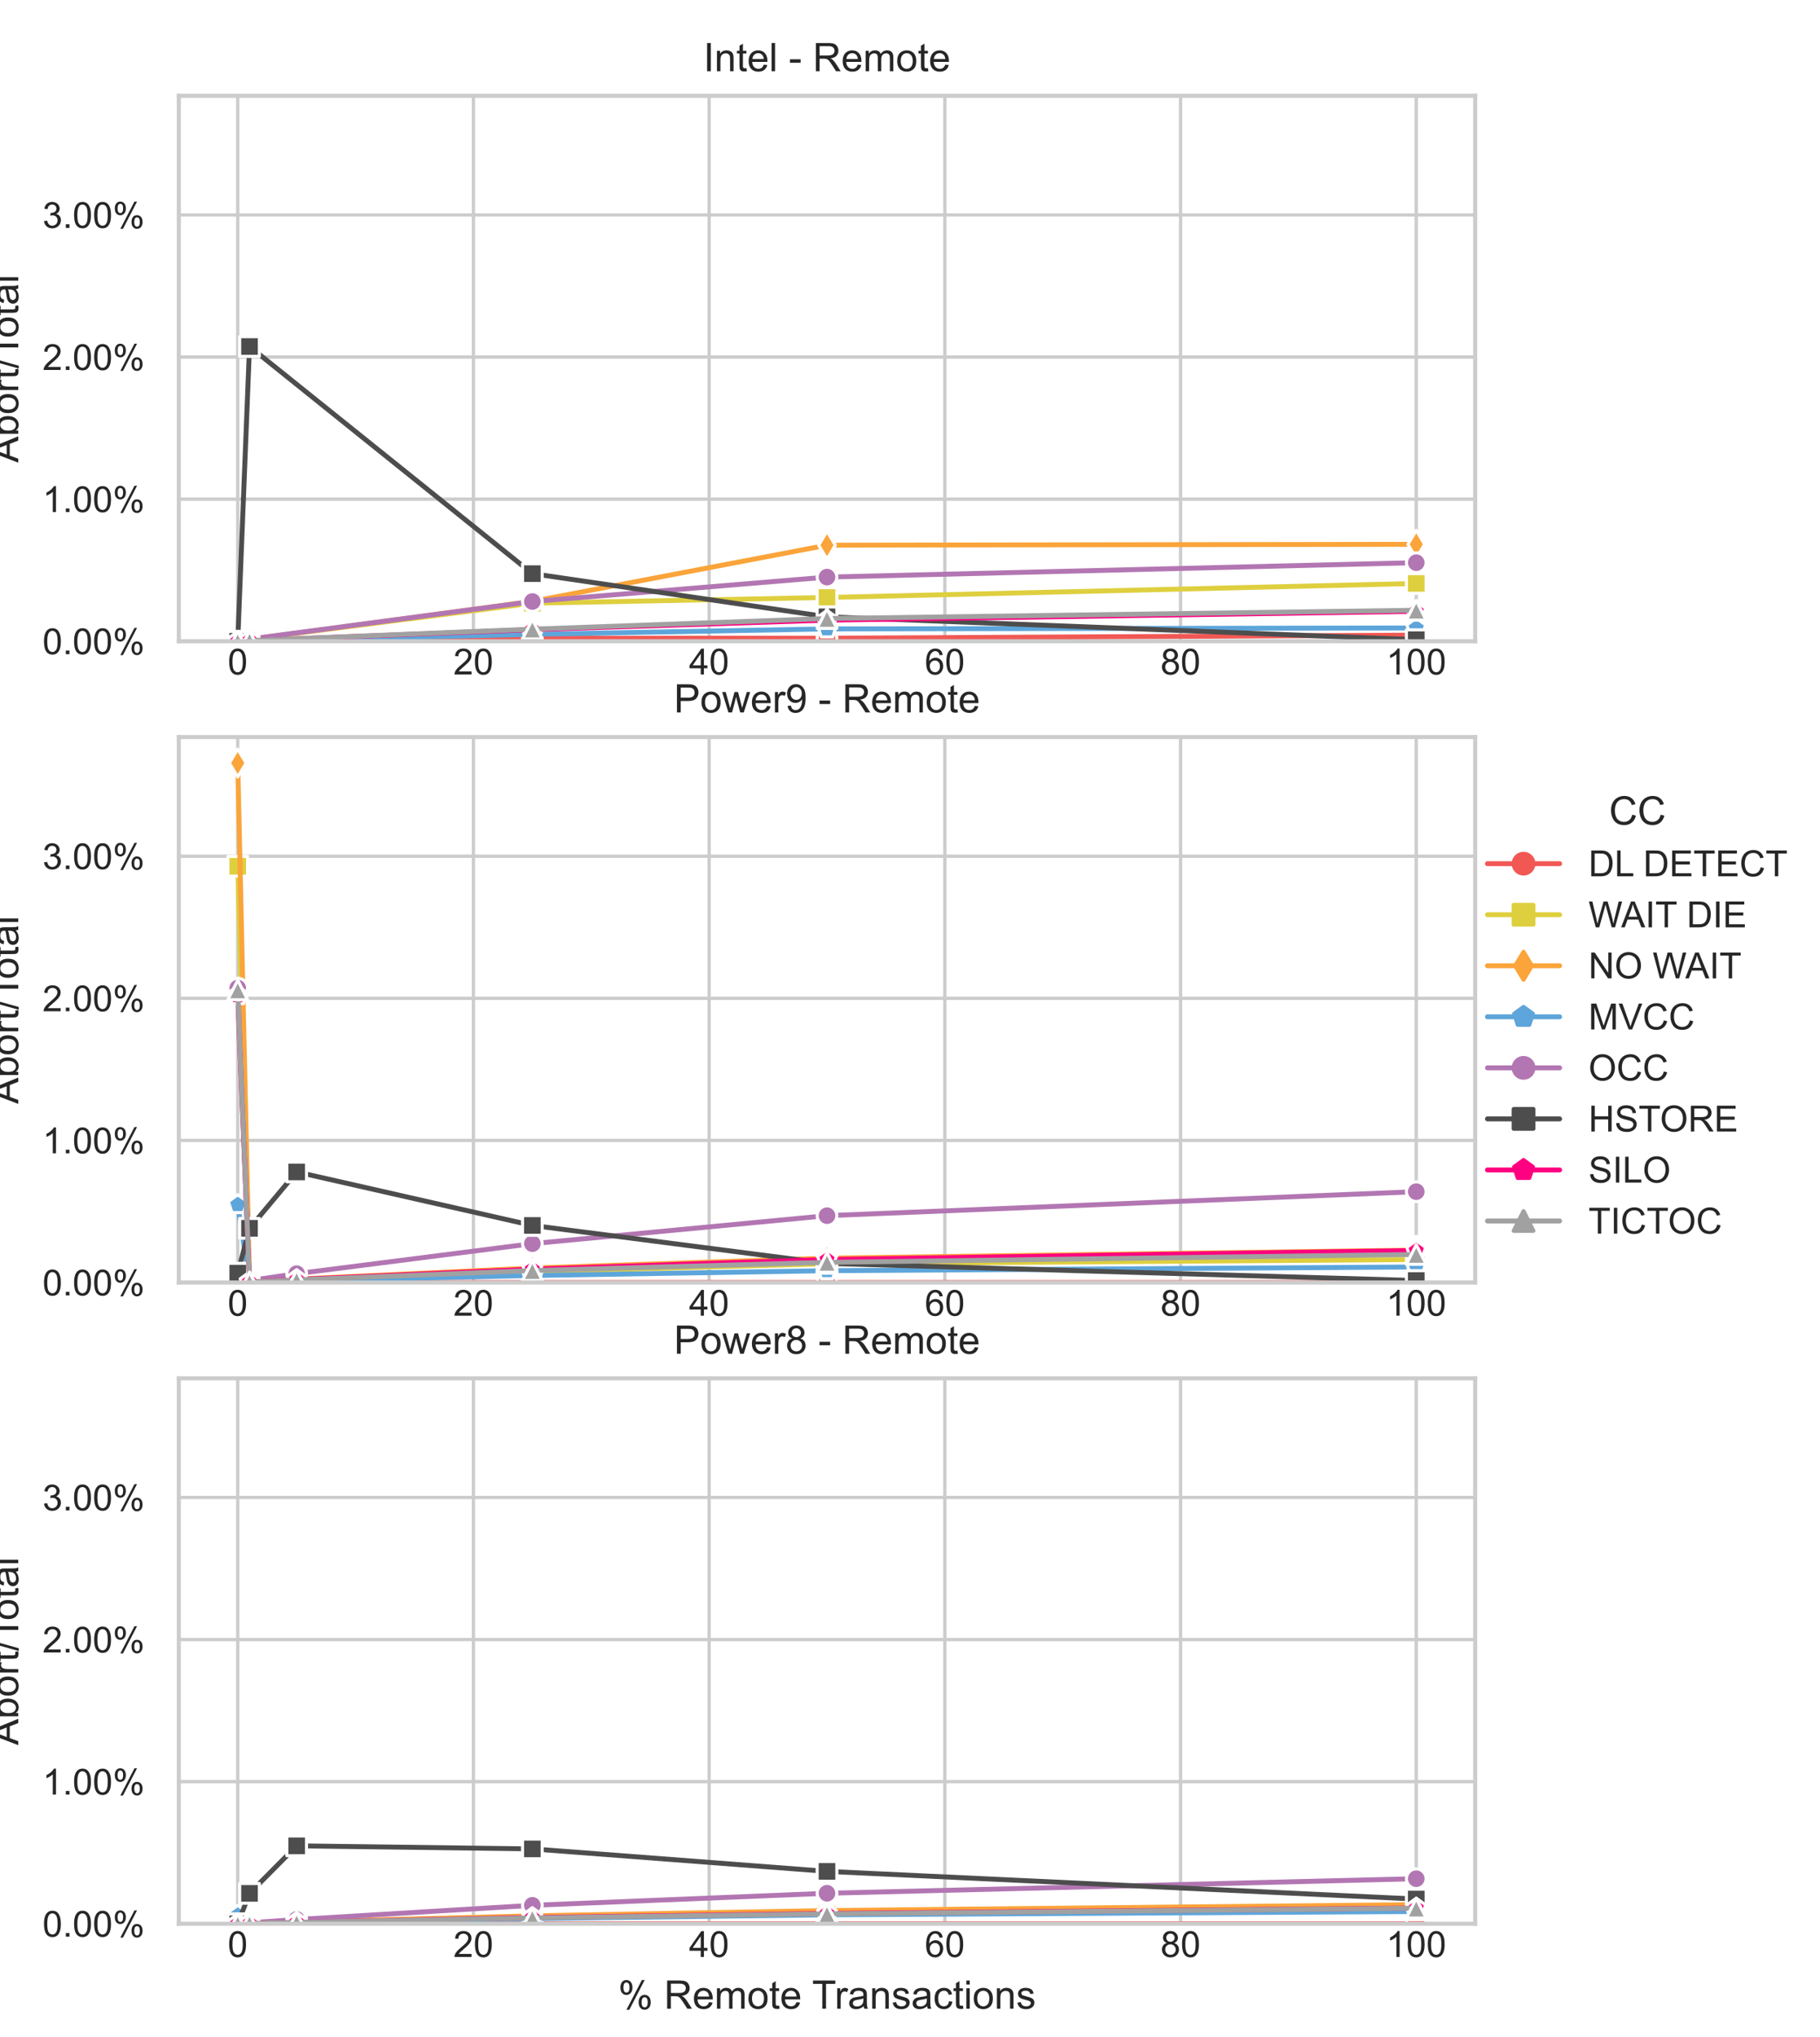 <?xml version="1.0" encoding="utf-8" standalone="no"?>
<!DOCTYPE svg PUBLIC "-//W3C//DTD SVG 1.1//EN"
  "http://www.w3.org/Graphics/SVG/1.1/DTD/svg11.dtd">
<!-- Created with matplotlib (https://matplotlib.org/) -->
<svg height="496.8pt" version="1.1" viewBox="0 0 444 496.8" width="444pt" xmlns="http://www.w3.org/2000/svg" xmlns:xlink="http://www.w3.org/1999/xlink">
 <defs>
  <style type="text/css">*{stroke-linecap:butt;stroke-linejoin:round;}</style>
 </defs>
 <g id="figure_1">
  <g id="patch_1">
   <path d="M 0 496.8 
L 444 496.8 
L 444 0 
L 0 0 
z
" style="fill:#ffffff;"/>
  </g>
  <g id="axes_1">
   <g id="patch_2">
    <path d="M 43.621 156.377 
L 359.88 156.377 
L 359.88 23.368 
L 43.621 23.368 
z
" style="fill:#ffffff;"/>
   </g>
   <g id="matplotlib.axis_1">
    <g id="xtick_1">
     <g id="line2d_1">
      <path clip-path="url(#p240b1e7735)" d="M 57.997 156.377 
L 57.997 23.368 
" style="fill:none;stroke:#cccccc;stroke-linecap:round;stroke-width:0.8;"/>
     </g>
     <g id="text_1">
      <!-- 0 -->
      <g style="fill:#262626;" transform="translate(55.55 164.476)scale(0.088 -0.088)">
       <defs>
        <path d="M 4.156 35.297 
Q 4.156 48 6.766 55.734 
Q 9.375 63.484 14.516 67.672 
Q 19.672 71.875 27.484 71.875 
Q 33.25 71.875 37.594 69.547 
Q 41.938 67.234 44.766 62.859 
Q 47.609 58.5 49.219 52.219 
Q 50.828 45.953 50.828 35.297 
Q 50.828 22.703 48.234 14.969 
Q 45.656 7.234 40.5 3 
Q 35.359 -1.219 27.484 -1.219 
Q 17.141 -1.219 11.234 6.203 
Q 4.156 15.141 4.156 35.297 
z
M 13.188 35.297 
Q 13.188 17.672 17.312 11.828 
Q 21.438 6 27.484 6 
Q 33.547 6 37.672 11.859 
Q 41.797 17.719 41.797 35.297 
Q 41.797 52.984 37.672 58.781 
Q 33.547 64.594 27.391 64.594 
Q 21.344 64.594 17.719 59.469 
Q 13.188 52.938 13.188 35.297 
z
" id="ArialMT-48"/>
       </defs>
       <use xlink:href="#ArialMT-48"/>
      </g>
     </g>
    </g>
    <g id="xtick_2">
     <g id="line2d_2">
      <path clip-path="url(#p240b1e7735)" d="M 115.498 156.377 
L 115.498 23.368 
" style="fill:none;stroke:#cccccc;stroke-linecap:round;stroke-width:0.8;"/>
     </g>
     <g id="text_2">
      <!-- 20 -->
      <g style="fill:#262626;" transform="translate(110.605 164.476)scale(0.088 -0.088)">
       <defs>
        <path d="M 50.344 8.453 
L 50.344 0 
L 3.031 0 
Q 2.938 3.172 4.047 6.109 
Q 5.859 10.938 9.828 15.625 
Q 13.812 20.312 21.344 26.469 
Q 33.016 36.031 37.109 41.625 
Q 41.219 47.219 41.219 52.203 
Q 41.219 57.422 37.469 61 
Q 33.734 64.594 27.734 64.594 
Q 21.391 64.594 17.578 60.781 
Q 13.766 56.984 13.719 50.25 
L 4.688 51.172 
Q 5.609 61.281 11.656 66.578 
Q 17.719 71.875 27.938 71.875 
Q 38.234 71.875 44.234 66.156 
Q 50.25 60.453 50.25 52 
Q 50.25 47.703 48.484 43.547 
Q 46.734 39.406 42.656 34.812 
Q 38.578 30.219 29.109 22.219 
Q 21.188 15.578 18.938 13.203 
Q 16.703 10.844 15.234 8.453 
z
" id="ArialMT-50"/>
       </defs>
       <use xlink:href="#ArialMT-50"/>
       <use x="55.615" xlink:href="#ArialMT-48"/>
      </g>
     </g>
    </g>
    <g id="xtick_3">
     <g id="line2d_3">
      <path clip-path="url(#p240b1e7735)" d="M 173 156.377 
L 173 23.368 
" style="fill:none;stroke:#cccccc;stroke-linecap:round;stroke-width:0.8;"/>
     </g>
     <g id="text_3">
      <!-- 40 -->
      <g style="fill:#262626;" transform="translate(168.106 164.476)scale(0.088 -0.088)">
       <defs>
        <path d="M 32.328 0 
L 32.328 17.141 
L 1.266 17.141 
L 1.266 25.203 
L 33.938 71.578 
L 41.109 71.578 
L 41.109 25.203 
L 50.781 25.203 
L 50.781 17.141 
L 41.109 17.141 
L 41.109 0 
z
M 32.328 25.203 
L 32.328 57.469 
L 9.906 25.203 
z
" id="ArialMT-52"/>
       </defs>
       <use xlink:href="#ArialMT-52"/>
       <use x="55.615" xlink:href="#ArialMT-48"/>
      </g>
     </g>
    </g>
    <g id="xtick_4">
     <g id="line2d_4">
      <path clip-path="url(#p240b1e7735)" d="M 230.501 156.377 
L 230.501 23.368 
" style="fill:none;stroke:#cccccc;stroke-linecap:round;stroke-width:0.8;"/>
     </g>
     <g id="text_4">
      <!-- 60 -->
      <g style="fill:#262626;" transform="translate(225.608 164.476)scale(0.088 -0.088)">
       <defs>
        <path d="M 49.75 54.047 
L 41.016 53.375 
Q 39.844 58.547 37.703 60.891 
Q 34.125 64.656 28.906 64.656 
Q 24.703 64.656 21.531 62.312 
Q 17.391 59.281 14.984 53.469 
Q 12.594 47.656 12.5 36.922 
Q 15.672 41.75 20.266 44.094 
Q 24.859 46.438 29.891 46.438 
Q 38.672 46.438 44.844 39.969 
Q 51.031 33.5 51.031 23.25 
Q 51.031 16.5 48.125 10.719 
Q 45.219 4.938 40.141 1.859 
Q 35.062 -1.219 28.609 -1.219 
Q 17.625 -1.219 10.688 6.859 
Q 3.766 14.938 3.766 33.5 
Q 3.766 54.25 11.422 63.672 
Q 18.109 71.875 29.438 71.875 
Q 37.891 71.875 43.281 67.141 
Q 48.688 62.406 49.75 54.047 
z
M 13.875 23.188 
Q 13.875 18.656 15.797 14.5 
Q 17.719 10.359 21.188 8.172 
Q 24.656 6 28.469 6 
Q 34.031 6 38.031 10.484 
Q 42.047 14.984 42.047 22.703 
Q 42.047 30.125 38.078 34.391 
Q 34.125 38.672 28.125 38.672 
Q 22.172 38.672 18.016 34.391 
Q 13.875 30.125 13.875 23.188 
z
" id="ArialMT-54"/>
       </defs>
       <use xlink:href="#ArialMT-54"/>
       <use x="55.615" xlink:href="#ArialMT-48"/>
      </g>
     </g>
    </g>
    <g id="xtick_5">
     <g id="line2d_5">
      <path clip-path="url(#p240b1e7735)" d="M 288.003 156.377 
L 288.003 23.368 
" style="fill:none;stroke:#cccccc;stroke-linecap:round;stroke-width:0.8;"/>
     </g>
     <g id="text_5">
      <!-- 80 -->
      <g style="fill:#262626;" transform="translate(283.109 164.476)scale(0.088 -0.088)">
       <defs>
        <path d="M 17.672 38.812 
Q 12.203 40.828 9.562 44.531 
Q 6.938 48.25 6.938 53.422 
Q 6.938 61.234 12.547 66.547 
Q 18.172 71.875 27.484 71.875 
Q 36.859 71.875 42.578 66.422 
Q 48.297 60.984 48.297 53.172 
Q 48.297 48.188 45.672 44.5 
Q 43.062 40.828 37.75 38.812 
Q 44.344 36.672 47.781 31.875 
Q 51.219 27.094 51.219 20.453 
Q 51.219 11.281 44.719 5.031 
Q 38.234 -1.219 27.641 -1.219 
Q 17.047 -1.219 10.547 5.047 
Q 4.047 11.328 4.047 20.703 
Q 4.047 27.688 7.594 32.391 
Q 11.141 37.109 17.672 38.812 
z
M 15.922 53.719 
Q 15.922 48.641 19.188 45.406 
Q 22.469 42.188 27.688 42.188 
Q 32.766 42.188 36.016 45.375 
Q 39.266 48.578 39.266 53.219 
Q 39.266 58.062 35.906 61.359 
Q 32.562 64.656 27.594 64.656 
Q 22.562 64.656 19.234 61.422 
Q 15.922 58.203 15.922 53.719 
z
M 13.094 20.656 
Q 13.094 16.891 14.875 13.375 
Q 16.656 9.859 20.172 7.922 
Q 23.688 6 27.734 6 
Q 34.031 6 38.125 10.047 
Q 42.234 14.109 42.234 20.359 
Q 42.234 26.703 38.016 30.859 
Q 33.797 35.016 27.438 35.016 
Q 21.234 35.016 17.156 30.906 
Q 13.094 26.812 13.094 20.656 
z
" id="ArialMT-56"/>
       </defs>
       <use xlink:href="#ArialMT-56"/>
       <use x="55.615" xlink:href="#ArialMT-48"/>
      </g>
     </g>
    </g>
    <g id="xtick_6">
     <g id="line2d_6">
      <path clip-path="url(#p240b1e7735)" d="M 345.505 156.377 
L 345.505 23.368 
" style="fill:none;stroke:#cccccc;stroke-linecap:round;stroke-width:0.8;"/>
     </g>
     <g id="text_6">
      <!-- 100 -->
      <g style="fill:#262626;" transform="translate(338.164 164.476)scale(0.088 -0.088)">
       <defs>
        <path d="M 37.25 0 
L 28.469 0 
L 28.469 56 
Q 25.297 52.984 20.141 49.953 
Q 14.984 46.922 10.891 45.406 
L 10.891 53.906 
Q 18.266 57.375 23.781 62.297 
Q 29.297 67.234 31.594 71.875 
L 37.25 71.875 
z
" id="ArialMT-49"/>
       </defs>
       <use xlink:href="#ArialMT-49"/>
       <use x="55.615" xlink:href="#ArialMT-48"/>
       <use x="111.23" xlink:href="#ArialMT-48"/>
      </g>
     </g>
    </g>
   </g>
   <g id="matplotlib.axis_2">
    <g id="ytick_1">
     <g id="line2d_7">
      <path clip-path="url(#p240b1e7735)" d="M 43.621 156.377 
L 359.88 156.377 
" style="fill:none;stroke:#cccccc;stroke-linecap:round;stroke-width:0.8;"/>
     </g>
     <g id="text_7">
      <!-- 0.00% -->
      <g style="fill:#262626;" transform="translate(10.37 159.527)scale(0.088 -0.088)">
       <defs>
        <path d="M 9.078 0 
L 9.078 10.016 
L 19.094 10.016 
L 19.094 0 
z
" id="ArialMT-46"/>
        <path d="M 5.812 54.391 
Q 5.812 62.062 9.672 67.422 
Q 13.531 72.797 20.844 72.797 
Q 27.594 72.797 32 67.984 
Q 36.422 63.188 36.422 53.859 
Q 36.422 44.781 31.953 39.875 
Q 27.484 34.969 20.953 34.969 
Q 14.453 34.969 10.125 39.797 
Q 5.812 44.625 5.812 54.391 
z
M 21.094 66.75 
Q 17.828 66.75 15.656 63.906 
Q 13.484 61.078 13.484 53.516 
Q 13.484 46.625 15.672 43.812 
Q 17.875 41.016 21.094 41.016 
Q 24.422 41.016 26.594 43.844 
Q 28.766 46.688 28.766 54.203 
Q 28.766 61.141 26.562 63.938 
Q 24.359 66.75 21.094 66.75 
z
M 21.141 -2.641 
L 60.297 72.797 
L 67.438 72.797 
L 28.422 -2.641 
z
M 52.094 16.797 
Q 52.094 24.516 55.953 29.859 
Q 59.812 35.203 67.188 35.203 
Q 73.922 35.203 78.344 30.391 
Q 82.766 25.594 82.766 16.266 
Q 82.766 7.172 78.297 2.266 
Q 73.828 -2.641 67.234 -2.641 
Q 60.75 -2.641 56.422 2.219 
Q 52.094 7.078 52.094 16.797 
z
M 67.438 29.156 
Q 64.109 29.156 61.938 26.312 
Q 59.766 23.484 59.766 15.922 
Q 59.766 9.078 61.953 6.25 
Q 64.156 3.422 67.391 3.422 
Q 70.75 3.422 72.922 6.25 
Q 75.094 9.078 75.094 16.609 
Q 75.094 23.531 72.891 26.344 
Q 70.703 29.156 67.438 29.156 
z
" id="ArialMT-37"/>
       </defs>
       <use xlink:href="#ArialMT-48"/>
       <use x="55.615" xlink:href="#ArialMT-46"/>
       <use x="83.398" xlink:href="#ArialMT-48"/>
       <use x="139.014" xlink:href="#ArialMT-48"/>
       <use x="194.629" xlink:href="#ArialMT-37"/>
      </g>
     </g>
    </g>
    <g id="ytick_2">
     <g id="line2d_8">
      <path clip-path="url(#p240b1e7735)" d="M 43.621 121.726 
L 359.88 121.726 
" style="fill:none;stroke:#cccccc;stroke-linecap:round;stroke-width:0.8;"/>
     </g>
     <g id="text_8">
      <!-- 1.00% -->
      <g style="fill:#262626;" transform="translate(10.37 124.875)scale(0.088 -0.088)">
       <use xlink:href="#ArialMT-49"/>
       <use x="55.615" xlink:href="#ArialMT-46"/>
       <use x="83.398" xlink:href="#ArialMT-48"/>
       <use x="139.014" xlink:href="#ArialMT-48"/>
       <use x="194.629" xlink:href="#ArialMT-37"/>
      </g>
     </g>
    </g>
    <g id="ytick_3">
     <g id="line2d_9">
      <path clip-path="url(#p240b1e7735)" d="M 43.621 87.074 
L 359.88 87.074 
" style="fill:none;stroke:#cccccc;stroke-linecap:round;stroke-width:0.8;"/>
     </g>
     <g id="text_9">
      <!-- 2.00% -->
      <g style="fill:#262626;" transform="translate(10.37 90.224)scale(0.088 -0.088)">
       <use xlink:href="#ArialMT-50"/>
       <use x="55.615" xlink:href="#ArialMT-46"/>
       <use x="83.398" xlink:href="#ArialMT-48"/>
       <use x="139.014" xlink:href="#ArialMT-48"/>
       <use x="194.629" xlink:href="#ArialMT-37"/>
      </g>
     </g>
    </g>
    <g id="ytick_4">
     <g id="line2d_10">
      <path clip-path="url(#p240b1e7735)" d="M 43.621 52.423 
L 359.88 52.423 
" style="fill:none;stroke:#cccccc;stroke-linecap:round;stroke-width:0.8;"/>
     </g>
     <g id="text_10">
      <!-- 3.00% -->
      <g style="fill:#262626;" transform="translate(10.37 55.572)scale(0.088 -0.088)">
       <defs>
        <path d="M 4.203 18.891 
L 12.984 20.062 
Q 14.5 12.594 18.141 9.297 
Q 21.781 6 27 6 
Q 33.203 6 37.469 10.297 
Q 41.75 14.594 41.75 20.953 
Q 41.75 27 37.797 30.922 
Q 33.844 34.859 27.734 34.859 
Q 25.25 34.859 21.531 33.891 
L 22.516 41.609 
Q 23.391 41.5 23.922 41.5 
Q 29.547 41.5 34.031 44.422 
Q 38.531 47.359 38.531 53.469 
Q 38.531 58.297 35.25 61.469 
Q 31.984 64.656 26.812 64.656 
Q 21.688 64.656 18.266 61.422 
Q 14.844 58.203 13.875 51.766 
L 5.078 53.328 
Q 6.688 62.156 12.391 67.016 
Q 18.109 71.875 26.609 71.875 
Q 32.469 71.875 37.391 69.359 
Q 42.328 66.844 44.938 62.5 
Q 47.562 58.156 47.562 53.266 
Q 47.562 48.641 45.062 44.828 
Q 42.578 41.016 37.703 38.766 
Q 44.047 37.312 47.562 32.688 
Q 51.078 28.078 51.078 21.141 
Q 51.078 11.766 44.234 5.25 
Q 37.406 -1.266 26.953 -1.266 
Q 17.531 -1.266 11.297 4.344 
Q 5.078 9.969 4.203 18.891 
z
" id="ArialMT-51"/>
       </defs>
       <use xlink:href="#ArialMT-51"/>
       <use x="55.615" xlink:href="#ArialMT-46"/>
       <use x="83.398" xlink:href="#ArialMT-48"/>
       <use x="139.014" xlink:href="#ArialMT-48"/>
       <use x="194.629" xlink:href="#ArialMT-37"/>
      </g>
     </g>
    </g>
    <g id="text_11">
     <!-- Abort/Total -->
     <g style="fill:#262626;" transform="translate(4.462 112.814)rotate(-90)scale(0.096 -0.096)">
      <defs>
       <path d="M -0.141 0 
L 27.344 71.578 
L 37.547 71.578 
L 66.844 0 
L 56.062 0 
L 47.703 21.688 
L 17.781 21.688 
L 9.906 0 
z
M 20.516 29.391 
L 44.781 29.391 
L 37.312 49.219 
Q 33.891 58.25 32.234 64.062 
Q 30.859 57.172 28.375 50.391 
z
" id="ArialMT-65"/>
       <path d="M 14.703 0 
L 6.547 0 
L 6.547 71.578 
L 15.328 71.578 
L 15.328 46.047 
Q 20.906 53.031 29.547 53.031 
Q 34.328 53.031 38.594 51.094 
Q 42.875 49.172 45.625 45.672 
Q 48.391 42.188 49.953 37.25 
Q 51.516 32.328 51.516 26.703 
Q 51.516 13.375 44.922 6.094 
Q 38.328 -1.172 29.109 -1.172 
Q 19.922 -1.172 14.703 6.5 
z
M 14.594 26.312 
Q 14.594 17 17.141 12.844 
Q 21.297 6.062 28.375 6.062 
Q 34.125 6.062 38.328 11.062 
Q 42.531 16.062 42.531 25.984 
Q 42.531 36.141 38.5 40.969 
Q 34.469 45.797 28.766 45.797 
Q 23 45.797 18.797 40.797 
Q 14.594 35.797 14.594 26.312 
z
" id="ArialMT-98"/>
       <path d="M 3.328 25.922 
Q 3.328 40.328 11.328 47.266 
Q 18.016 53.031 27.641 53.031 
Q 38.328 53.031 45.109 46.016 
Q 51.906 39.016 51.906 26.656 
Q 51.906 16.656 48.906 10.906 
Q 45.906 5.172 40.156 2 
Q 34.422 -1.172 27.641 -1.172 
Q 16.75 -1.172 10.031 5.812 
Q 3.328 12.797 3.328 25.922 
z
M 12.359 25.922 
Q 12.359 15.969 16.703 11.016 
Q 21.047 6.062 27.641 6.062 
Q 34.188 6.062 38.531 11.031 
Q 42.875 16.016 42.875 26.219 
Q 42.875 35.844 38.5 40.797 
Q 34.125 45.75 27.641 45.75 
Q 21.047 45.75 16.703 40.812 
Q 12.359 35.891 12.359 25.922 
z
" id="ArialMT-111"/>
       <path d="M 6.5 0 
L 6.5 51.859 
L 14.406 51.859 
L 14.406 44 
Q 17.438 49.516 20 51.266 
Q 22.562 53.031 25.641 53.031 
Q 30.078 53.031 34.672 50.203 
L 31.641 42.047 
Q 28.422 43.953 25.203 43.953 
Q 22.312 43.953 20.016 42.219 
Q 17.719 40.484 16.75 37.406 
Q 15.281 32.719 15.281 27.156 
L 15.281 0 
z
" id="ArialMT-114"/>
       <path d="M 25.781 7.859 
L 27.047 0.094 
Q 23.344 -0.688 20.406 -0.688 
Q 15.625 -0.688 12.984 0.828 
Q 10.359 2.344 9.281 4.812 
Q 8.203 7.281 8.203 15.188 
L 8.203 45.016 
L 1.766 45.016 
L 1.766 51.859 
L 8.203 51.859 
L 8.203 64.703 
L 16.938 69.969 
L 16.938 51.859 
L 25.781 51.859 
L 25.781 45.016 
L 16.938 45.016 
L 16.938 14.703 
Q 16.938 10.938 17.406 9.859 
Q 17.875 8.797 18.922 8.156 
Q 19.969 7.516 21.922 7.516 
Q 23.391 7.516 25.781 7.859 
z
" id="ArialMT-116"/>
       <path d="M 0 -1.219 
L 20.75 72.797 
L 27.781 72.797 
L 7.078 -1.219 
z
" id="ArialMT-47"/>
       <path d="M 25.922 0 
L 25.922 63.141 
L 2.344 63.141 
L 2.344 71.578 
L 59.078 71.578 
L 59.078 63.141 
L 35.406 63.141 
L 35.406 0 
z
" id="ArialMT-84"/>
       <path d="M 40.438 6.391 
Q 35.547 2.25 31.031 0.531 
Q 26.516 -1.172 21.344 -1.172 
Q 12.797 -1.172 8.203 3 
Q 3.609 7.172 3.609 13.672 
Q 3.609 17.484 5.344 20.625 
Q 7.078 23.781 9.891 25.688 
Q 12.703 27.594 16.219 28.562 
Q 18.797 29.25 24.031 29.891 
Q 34.672 31.156 39.703 32.906 
Q 39.75 34.719 39.75 35.203 
Q 39.75 40.578 37.25 42.781 
Q 33.891 45.75 27.25 45.75 
Q 21.047 45.75 18.094 43.578 
Q 15.141 41.406 13.719 35.891 
L 5.125 37.062 
Q 6.297 42.578 8.984 45.969 
Q 11.672 49.359 16.75 51.188 
Q 21.828 53.031 28.516 53.031 
Q 35.156 53.031 39.297 51.469 
Q 43.453 49.906 45.406 47.531 
Q 47.359 45.172 48.141 41.547 
Q 48.578 39.312 48.578 33.453 
L 48.578 21.734 
Q 48.578 9.469 49.141 6.219 
Q 49.703 2.984 51.375 0 
L 42.188 0 
Q 40.828 2.734 40.438 6.391 
z
M 39.703 26.031 
Q 34.906 24.078 25.344 22.703 
Q 19.922 21.922 17.672 20.938 
Q 15.438 19.969 14.203 18.094 
Q 12.984 16.219 12.984 13.922 
Q 12.984 10.406 15.641 8.062 
Q 18.312 5.719 23.438 5.719 
Q 28.516 5.719 32.469 7.938 
Q 36.422 10.156 38.281 14.016 
Q 39.703 17 39.703 22.797 
z
" id="ArialMT-97"/>
       <path d="M 6.391 0 
L 6.391 71.578 
L 15.188 71.578 
L 15.188 0 
z
" id="ArialMT-108"/>
      </defs>
      <use xlink:href="#ArialMT-65"/>
      <use x="66.699" xlink:href="#ArialMT-98"/>
      <use x="122.314" xlink:href="#ArialMT-111"/>
      <use x="177.93" xlink:href="#ArialMT-114"/>
      <use x="211.23" xlink:href="#ArialMT-116"/>
      <use x="239.014" xlink:href="#ArialMT-47"/>
      <use x="266.797" xlink:href="#ArialMT-84"/>
      <use x="316.756" xlink:href="#ArialMT-111"/>
      <use x="372.371" xlink:href="#ArialMT-116"/>
      <use x="400.154" xlink:href="#ArialMT-97"/>
      <use x="455.77" xlink:href="#ArialMT-108"/>
     </g>
    </g>
   </g>
   <g id="line2d_11">
    <path clip-path="url(#p240b1e7735)" d="M 57.997 156.377 
L 60.872 156.343 
L 129.874 155.656 
L 201.751 155.639 
L 345.505 154.885 
" style="fill:none;stroke:#f15854;stroke-linecap:round;stroke-width:1.2;"/>
    <defs>
     <path d="M 0 2.4 
C 0.636 2.4 1.247 2.147 1.697 1.697 
C 2.147 1.247 2.4 0.636 2.4 0 
C 2.4 -0.636 2.147 -1.247 1.697 -1.697 
C 1.247 -2.147 0.636 -2.4 0 -2.4 
C -0.636 -2.4 -1.247 -2.147 -1.697 -1.697 
C -2.147 -1.247 -2.4 -0.636 -2.4 0 
C -2.4 0.636 -2.147 1.247 -1.697 1.697 
C -1.247 2.147 -0.636 2.4 0 2.4 
z
" id="m128e5318a2" style="stroke:#ffffff;stroke-width:0.75;"/>
    </defs>
    <g clip-path="url(#p240b1e7735)">
     <use style="fill:#f15854;stroke:#ffffff;stroke-width:0.75;" x="57.997" xlink:href="#m128e5318a2" y="156.377"/>
     <use style="fill:#f15854;stroke:#ffffff;stroke-width:0.75;" x="60.872" xlink:href="#m128e5318a2" y="156.343"/>
     <use style="fill:#f15854;stroke:#ffffff;stroke-width:0.75;" x="129.874" xlink:href="#m128e5318a2" y="155.656"/>
     <use style="fill:#f15854;stroke:#ffffff;stroke-width:0.75;" x="201.751" xlink:href="#m128e5318a2" y="155.639"/>
     <use style="fill:#f15854;stroke:#ffffff;stroke-width:0.75;" x="345.505" xlink:href="#m128e5318a2" y="154.885"/>
    </g>
   </g>
   <g id="line2d_12">
    <path clip-path="url(#p240b1e7735)" d="M 57.997 156.377 
L 60.872 155.873 
L 129.874 147.098 
L 201.751 145.7 
L 345.505 142.286 
" style="fill:none;stroke:#decf3f;stroke-linecap:round;stroke-width:1.2;"/>
    <defs>
     <path d="M -2.4 2.4 
L 2.4 2.4 
L 2.4 -2.4 
L -2.4 -2.4 
z
" id="m2d49f9e7b3" style="stroke:#ffffff;stroke-linejoin:miter;stroke-width:0.75;"/>
    </defs>
    <g clip-path="url(#p240b1e7735)">
     <use style="fill:#decf3f;stroke:#ffffff;stroke-linejoin:miter;stroke-width:0.75;" x="57.997" xlink:href="#m2d49f9e7b3" y="156.377"/>
     <use style="fill:#decf3f;stroke:#ffffff;stroke-linejoin:miter;stroke-width:0.75;" x="60.872" xlink:href="#m2d49f9e7b3" y="155.873"/>
     <use style="fill:#decf3f;stroke:#ffffff;stroke-linejoin:miter;stroke-width:0.75;" x="129.874" xlink:href="#m2d49f9e7b3" y="147.098"/>
     <use style="fill:#decf3f;stroke:#ffffff;stroke-linejoin:miter;stroke-width:0.75;" x="201.751" xlink:href="#m2d49f9e7b3" y="145.7"/>
     <use style="fill:#decf3f;stroke:#ffffff;stroke-linejoin:miter;stroke-width:0.75;" x="345.505" xlink:href="#m2d49f9e7b3" y="142.286"/>
    </g>
   </g>
   <g id="line2d_13">
    <path clip-path="url(#p240b1e7735)" d="M 57.997 156.377 
L 60.872 155.933 
L 129.874 146.646 
L 201.751 132.95 
L 345.505 132.735 
" style="fill:none;stroke:#faa43a;stroke-linecap:round;stroke-width:1.2;"/>
    <defs>
     <path d="M 0 3.394 
L 2.036 0 
L 0 -3.394 
L -2.036 0 
z
" id="me50c991940" style="stroke:#ffffff;stroke-linejoin:miter;stroke-width:0.75;"/>
    </defs>
    <g clip-path="url(#p240b1e7735)">
     <use style="fill:#faa43a;stroke:#ffffff;stroke-linejoin:miter;stroke-width:0.75;" x="57.997" xlink:href="#me50c991940" y="156.377"/>
     <use style="fill:#faa43a;stroke:#ffffff;stroke-linejoin:miter;stroke-width:0.75;" x="60.872" xlink:href="#me50c991940" y="155.933"/>
     <use style="fill:#faa43a;stroke:#ffffff;stroke-linejoin:miter;stroke-width:0.75;" x="129.874" xlink:href="#me50c991940" y="146.646"/>
     <use style="fill:#faa43a;stroke:#ffffff;stroke-linejoin:miter;stroke-width:0.75;" x="201.751" xlink:href="#me50c991940" y="132.95"/>
     <use style="fill:#faa43a;stroke:#ffffff;stroke-linejoin:miter;stroke-width:0.75;" x="345.505" xlink:href="#me50c991940" y="132.735"/>
    </g>
   </g>
   <g id="line2d_14">
    <path clip-path="url(#p240b1e7735)" d="M 57.997 156.377 
L 60.872 156.312 
L 129.874 154.69 
L 201.751 153.368 
L 345.505 153.138 
" style="fill:none;stroke:#5da5da;stroke-linecap:round;stroke-width:1.2;"/>
    <defs>
     <path d="M 0 -2.4 
L -2.283 -0.742 
L -1.411 1.942 
L 1.411 1.942 
L 2.283 -0.742 
z
" id="mb02fc982de" style="stroke:#ffffff;stroke-linejoin:miter;stroke-width:0.75;"/>
    </defs>
    <g clip-path="url(#p240b1e7735)">
     <use style="fill:#5da5da;stroke:#ffffff;stroke-linejoin:miter;stroke-width:0.75;" x="57.997" xlink:href="#mb02fc982de" y="156.377"/>
     <use style="fill:#5da5da;stroke:#ffffff;stroke-linejoin:miter;stroke-width:0.75;" x="60.872" xlink:href="#mb02fc982de" y="156.312"/>
     <use style="fill:#5da5da;stroke:#ffffff;stroke-linejoin:miter;stroke-width:0.75;" x="129.874" xlink:href="#mb02fc982de" y="154.69"/>
     <use style="fill:#5da5da;stroke:#ffffff;stroke-linejoin:miter;stroke-width:0.75;" x="201.751" xlink:href="#mb02fc982de" y="153.368"/>
     <use style="fill:#5da5da;stroke:#ffffff;stroke-linejoin:miter;stroke-width:0.75;" x="345.505" xlink:href="#mb02fc982de" y="153.138"/>
    </g>
   </g>
   <g id="line2d_15">
    <path clip-path="url(#p240b1e7735)" d="M 57.997 156.377 
L 60.872 155.848 
L 129.874 146.688 
L 201.751 140.732 
L 345.505 137.215 
" style="fill:none;stroke:#b276b2;stroke-linecap:round;stroke-width:1.2;"/>
    <defs>
     <path d="M 0 2.4 
C 0.636 2.4 1.247 2.147 1.697 1.697 
C 2.147 1.247 2.4 0.636 2.4 0 
C 2.4 -0.636 2.147 -1.247 1.697 -1.697 
C 1.247 -2.147 0.636 -2.4 0 -2.4 
C -0.636 -2.4 -1.247 -2.147 -1.697 -1.697 
C -2.147 -1.247 -2.4 -0.636 -2.4 0 
C -2.4 0.636 -2.147 1.247 -1.697 1.697 
C -1.247 2.147 -0.636 2.4 0 2.4 
z
" id="m0f6bdc413e" style="stroke:#ffffff;stroke-width:0.75;"/>
    </defs>
    <g clip-path="url(#p240b1e7735)">
     <use style="fill:#b276b2;stroke:#ffffff;stroke-width:0.75;" x="57.997" xlink:href="#m0f6bdc413e" y="156.377"/>
     <use style="fill:#b276b2;stroke:#ffffff;stroke-width:0.75;" x="60.872" xlink:href="#m0f6bdc413e" y="155.848"/>
     <use style="fill:#b276b2;stroke:#ffffff;stroke-width:0.75;" x="129.874" xlink:href="#m0f6bdc413e" y="146.688"/>
     <use style="fill:#b276b2;stroke:#ffffff;stroke-width:0.75;" x="201.751" xlink:href="#m0f6bdc413e" y="140.732"/>
     <use style="fill:#b276b2;stroke:#ffffff;stroke-width:0.75;" x="345.505" xlink:href="#m0f6bdc413e" y="137.215"/>
    </g>
   </g>
   <g id="line2d_16">
    <path clip-path="url(#p240b1e7735)" d="M 57.997 156.377 
L 60.872 84.504 
L 129.874 139.891 
L 201.751 150.419 
L 345.505 155.999 
" style="fill:none;stroke:#4d4d4d;stroke-linecap:round;stroke-width:1.2;"/>
    <defs>
     <path d="M -2.4 2.4 
L 2.4 2.4 
L 2.4 -2.4 
L -2.4 -2.4 
z
" id="mb489f0a4f8" style="stroke:#ffffff;stroke-linejoin:miter;stroke-width:0.75;"/>
    </defs>
    <g clip-path="url(#p240b1e7735)">
     <use style="fill:#4d4d4d;stroke:#ffffff;stroke-linejoin:miter;stroke-width:0.75;" x="57.997" xlink:href="#mb489f0a4f8" y="156.377"/>
     <use style="fill:#4d4d4d;stroke:#ffffff;stroke-linejoin:miter;stroke-width:0.75;" x="60.872" xlink:href="#mb489f0a4f8" y="84.504"/>
     <use style="fill:#4d4d4d;stroke:#ffffff;stroke-linejoin:miter;stroke-width:0.75;" x="129.874" xlink:href="#mb489f0a4f8" y="139.891"/>
     <use style="fill:#4d4d4d;stroke:#ffffff;stroke-linejoin:miter;stroke-width:0.75;" x="201.751" xlink:href="#mb489f0a4f8" y="150.419"/>
     <use style="fill:#4d4d4d;stroke:#ffffff;stroke-linejoin:miter;stroke-width:0.75;" x="345.505" xlink:href="#mb489f0a4f8" y="155.999"/>
    </g>
   </g>
   <g id="line2d_17">
    <path clip-path="url(#p240b1e7735)" d="M 57.997 156.377 
L 60.872 156.206 
L 129.874 153.54 
L 201.751 151.229 
L 345.505 149.072 
" style="fill:none;stroke:#ff0080;stroke-linecap:round;stroke-width:1.2;"/>
    <defs>
     <path d="M 0 -2.4 
L -2.283 -0.742 
L -1.411 1.942 
L 1.411 1.942 
L 2.283 -0.742 
z
" id="m5d1b1a4d62" style="stroke:#ffffff;stroke-linejoin:miter;stroke-width:0.75;"/>
    </defs>
    <g clip-path="url(#p240b1e7735)">
     <use style="fill:#ff0080;stroke:#ffffff;stroke-linejoin:miter;stroke-width:0.75;" x="57.997" xlink:href="#m5d1b1a4d62" y="156.377"/>
     <use style="fill:#ff0080;stroke:#ffffff;stroke-linejoin:miter;stroke-width:0.75;" x="60.872" xlink:href="#m5d1b1a4d62" y="156.206"/>
     <use style="fill:#ff0080;stroke:#ffffff;stroke-linejoin:miter;stroke-width:0.75;" x="129.874" xlink:href="#m5d1b1a4d62" y="153.54"/>
     <use style="fill:#ff0080;stroke:#ffffff;stroke-linejoin:miter;stroke-width:0.75;" x="201.751" xlink:href="#m5d1b1a4d62" y="151.229"/>
     <use style="fill:#ff0080;stroke:#ffffff;stroke-linejoin:miter;stroke-width:0.75;" x="345.505" xlink:href="#m5d1b1a4d62" y="149.072"/>
    </g>
   </g>
   <g id="line2d_18">
    <path clip-path="url(#p240b1e7735)" d="M 57.997 156.377 
L 60.872 156.208 
L 129.874 153.425 
L 201.751 150.834 
L 345.505 148.822 
" style="fill:none;stroke:#a1a1a1;stroke-linecap:round;stroke-width:1.2;"/>
    <defs>
     <path d="M 0 -2.4 
L -2.4 2.4 
L 2.4 2.4 
z
" id="m273765b0b5" style="stroke:#ffffff;stroke-linejoin:miter;stroke-width:0.75;"/>
    </defs>
    <g clip-path="url(#p240b1e7735)">
     <use style="fill:#a1a1a1;stroke:#ffffff;stroke-linejoin:miter;stroke-width:0.75;" x="57.997" xlink:href="#m273765b0b5" y="156.377"/>
     <use style="fill:#a1a1a1;stroke:#ffffff;stroke-linejoin:miter;stroke-width:0.75;" x="60.872" xlink:href="#m273765b0b5" y="156.208"/>
     <use style="fill:#a1a1a1;stroke:#ffffff;stroke-linejoin:miter;stroke-width:0.75;" x="129.874" xlink:href="#m273765b0b5" y="153.425"/>
     <use style="fill:#a1a1a1;stroke:#ffffff;stroke-linejoin:miter;stroke-width:0.75;" x="201.751" xlink:href="#m273765b0b5" y="150.834"/>
     <use style="fill:#a1a1a1;stroke:#ffffff;stroke-linejoin:miter;stroke-width:0.75;" x="345.505" xlink:href="#m273765b0b5" y="148.822"/>
    </g>
   </g>
   <g id="line2d_19"/>
   <g id="line2d_20"/>
   <g id="line2d_21"/>
   <g id="line2d_22"/>
   <g id="line2d_23"/>
   <g id="line2d_24"/>
   <g id="line2d_25"/>
   <g id="line2d_26"/>
   <g id="patch_3">
    <path d="M 43.621 156.377 
L 43.621 23.368 
" style="fill:none;stroke:#cccccc;stroke-linecap:square;stroke-linejoin:miter;"/>
   </g>
   <g id="patch_4">
    <path d="M 359.88 156.377 
L 359.88 23.368 
" style="fill:none;stroke:#cccccc;stroke-linecap:square;stroke-linejoin:miter;"/>
   </g>
   <g id="patch_5">
    <path d="M 43.621 156.377 
L 359.88 156.377 
" style="fill:none;stroke:#cccccc;stroke-linecap:square;stroke-linejoin:miter;"/>
   </g>
   <g id="patch_6">
    <path d="M 43.621 23.368 
L 359.88 23.368 
" style="fill:none;stroke:#cccccc;stroke-linecap:square;stroke-linejoin:miter;"/>
   </g>
   <g id="text_12">
    <!-- Intel - Remote -->
    <g style="fill:#262626;" transform="translate(171.607 17.368)scale(0.096 -0.096)">
     <defs>
      <path d="M 9.328 0 
L 9.328 71.578 
L 18.797 71.578 
L 18.797 0 
z
" id="ArialMT-73"/>
      <path d="M 6.594 0 
L 6.594 51.859 
L 14.5 51.859 
L 14.5 44.484 
Q 20.219 53.031 31 53.031 
Q 35.688 53.031 39.625 51.344 
Q 43.562 49.656 45.516 46.922 
Q 47.469 44.188 48.25 40.438 
Q 48.734 37.984 48.734 31.891 
L 48.734 0 
L 39.938 0 
L 39.938 31.547 
Q 39.938 36.922 38.906 39.578 
Q 37.891 42.234 35.281 43.812 
Q 32.672 45.406 29.156 45.406 
Q 23.531 45.406 19.453 41.844 
Q 15.375 38.281 15.375 28.328 
L 15.375 0 
z
" id="ArialMT-110"/>
      <path d="M 42.094 16.703 
L 51.172 15.578 
Q 49.031 7.625 43.219 3.219 
Q 37.406 -1.172 28.375 -1.172 
Q 17 -1.172 10.328 5.828 
Q 3.656 12.844 3.656 25.484 
Q 3.656 38.578 10.391 45.797 
Q 17.141 53.031 27.875 53.031 
Q 38.281 53.031 44.875 45.953 
Q 51.469 38.875 51.469 26.031 
Q 51.469 25.25 51.422 23.688 
L 12.75 23.688 
Q 13.234 15.141 17.578 10.594 
Q 21.922 6.062 28.422 6.062 
Q 33.25 6.062 36.672 8.594 
Q 40.094 11.141 42.094 16.703 
z
M 13.234 30.906 
L 42.188 30.906 
Q 41.609 37.453 38.875 40.719 
Q 34.672 45.797 27.984 45.797 
Q 21.922 45.797 17.797 41.75 
Q 13.672 37.703 13.234 30.906 
z
" id="ArialMT-101"/>
      <path id="ArialMT-32"/>
      <path d="M 3.172 21.484 
L 3.172 30.328 
L 30.172 30.328 
L 30.172 21.484 
z
" id="ArialMT-45"/>
      <path d="M 7.859 0 
L 7.859 71.578 
L 39.594 71.578 
Q 49.172 71.578 54.141 69.641 
Q 59.125 67.719 62.109 62.828 
Q 65.094 57.953 65.094 52.047 
Q 65.094 44.438 60.156 39.203 
Q 55.219 33.984 44.922 32.562 
Q 48.688 30.766 50.641 29 
Q 54.781 25.203 58.5 19.484 
L 70.953 0 
L 59.031 0 
L 49.562 14.891 
Q 45.406 21.344 42.719 24.75 
Q 40.047 28.172 37.922 29.531 
Q 35.797 30.906 33.594 31.453 
Q 31.984 31.781 28.328 31.781 
L 17.328 31.781 
L 17.328 0 
z
M 17.328 39.984 
L 37.703 39.984 
Q 44.188 39.984 47.844 41.328 
Q 51.516 42.672 53.422 45.625 
Q 55.328 48.578 55.328 52.047 
Q 55.328 57.125 51.641 60.391 
Q 47.953 63.672 39.984 63.672 
L 17.328 63.672 
z
" id="ArialMT-82"/>
      <path d="M 6.594 0 
L 6.594 51.859 
L 14.453 51.859 
L 14.453 44.578 
Q 16.891 48.391 20.938 50.703 
Q 25 53.031 30.172 53.031 
Q 35.938 53.031 39.625 50.641 
Q 43.312 48.25 44.828 43.953 
Q 50.984 53.031 60.844 53.031 
Q 68.562 53.031 72.703 48.75 
Q 76.859 44.484 76.859 35.594 
L 76.859 0 
L 68.109 0 
L 68.109 32.672 
Q 68.109 37.938 67.25 40.25 
Q 66.406 42.578 64.156 43.984 
Q 61.922 45.406 58.891 45.406 
Q 53.422 45.406 49.797 41.766 
Q 46.188 38.141 46.188 30.125 
L 46.188 0 
L 37.406 0 
L 37.406 33.688 
Q 37.406 39.547 35.25 42.469 
Q 33.109 45.406 28.219 45.406 
Q 24.516 45.406 21.359 43.453 
Q 18.219 41.5 16.797 37.734 
Q 15.375 33.984 15.375 26.906 
L 15.375 0 
z
" id="ArialMT-109"/>
     </defs>
     <use xlink:href="#ArialMT-73"/>
     <use x="27.783" xlink:href="#ArialMT-110"/>
     <use x="83.398" xlink:href="#ArialMT-116"/>
     <use x="111.182" xlink:href="#ArialMT-101"/>
     <use x="166.797" xlink:href="#ArialMT-108"/>
     <use x="189.014" xlink:href="#ArialMT-32"/>
     <use x="216.797" xlink:href="#ArialMT-45"/>
     <use x="250.098" xlink:href="#ArialMT-32"/>
     <use x="277.881" xlink:href="#ArialMT-82"/>
     <use x="350.098" xlink:href="#ArialMT-101"/>
     <use x="405.713" xlink:href="#ArialMT-109"/>
     <use x="489.014" xlink:href="#ArialMT-111"/>
     <use x="544.629" xlink:href="#ArialMT-116"/>
     <use x="572.412" xlink:href="#ArialMT-101"/>
    </g>
   </g>
  </g>
  <g id="axes_2">
   <g id="patch_7">
    <path d="M 43.621 312.755 
L 359.88 312.755 
L 359.88 179.745 
L 43.621 179.745 
z
" style="fill:#ffffff;"/>
   </g>
   <g id="matplotlib.axis_3">
    <g id="xtick_7">
     <g id="line2d_27">
      <path clip-path="url(#p2395f44303)" d="M 57.997 312.755 
L 57.997 179.745 
" style="fill:none;stroke:#cccccc;stroke-linecap:round;stroke-width:0.8;"/>
     </g>
     <g id="text_13">
      <!-- 0 -->
      <g style="fill:#262626;" transform="translate(55.55 320.854)scale(0.088 -0.088)">
       <use xlink:href="#ArialMT-48"/>
      </g>
     </g>
    </g>
    <g id="xtick_8">
     <g id="line2d_28">
      <path clip-path="url(#p2395f44303)" d="M 115.498 312.755 
L 115.498 179.745 
" style="fill:none;stroke:#cccccc;stroke-linecap:round;stroke-width:0.8;"/>
     </g>
     <g id="text_14">
      <!-- 20 -->
      <g style="fill:#262626;" transform="translate(110.605 320.854)scale(0.088 -0.088)">
       <use xlink:href="#ArialMT-50"/>
       <use x="55.615" xlink:href="#ArialMT-48"/>
      </g>
     </g>
    </g>
    <g id="xtick_9">
     <g id="line2d_29">
      <path clip-path="url(#p2395f44303)" d="M 173 312.755 
L 173 179.745 
" style="fill:none;stroke:#cccccc;stroke-linecap:round;stroke-width:0.8;"/>
     </g>
     <g id="text_15">
      <!-- 40 -->
      <g style="fill:#262626;" transform="translate(168.106 320.854)scale(0.088 -0.088)">
       <use xlink:href="#ArialMT-52"/>
       <use x="55.615" xlink:href="#ArialMT-48"/>
      </g>
     </g>
    </g>
    <g id="xtick_10">
     <g id="line2d_30">
      <path clip-path="url(#p2395f44303)" d="M 230.501 312.755 
L 230.501 179.745 
" style="fill:none;stroke:#cccccc;stroke-linecap:round;stroke-width:0.8;"/>
     </g>
     <g id="text_16">
      <!-- 60 -->
      <g style="fill:#262626;" transform="translate(225.608 320.854)scale(0.088 -0.088)">
       <use xlink:href="#ArialMT-54"/>
       <use x="55.615" xlink:href="#ArialMT-48"/>
      </g>
     </g>
    </g>
    <g id="xtick_11">
     <g id="line2d_31">
      <path clip-path="url(#p2395f44303)" d="M 288.003 312.755 
L 288.003 179.745 
" style="fill:none;stroke:#cccccc;stroke-linecap:round;stroke-width:0.8;"/>
     </g>
     <g id="text_17">
      <!-- 80 -->
      <g style="fill:#262626;" transform="translate(283.109 320.854)scale(0.088 -0.088)">
       <use xlink:href="#ArialMT-56"/>
       <use x="55.615" xlink:href="#ArialMT-48"/>
      </g>
     </g>
    </g>
    <g id="xtick_12">
     <g id="line2d_32">
      <path clip-path="url(#p2395f44303)" d="M 345.505 312.755 
L 345.505 179.745 
" style="fill:none;stroke:#cccccc;stroke-linecap:round;stroke-width:0.8;"/>
     </g>
     <g id="text_18">
      <!-- 100 -->
      <g style="fill:#262626;" transform="translate(338.164 320.854)scale(0.088 -0.088)">
       <use xlink:href="#ArialMT-49"/>
       <use x="55.615" xlink:href="#ArialMT-48"/>
       <use x="111.23" xlink:href="#ArialMT-48"/>
      </g>
     </g>
    </g>
   </g>
   <g id="matplotlib.axis_4">
    <g id="ytick_5">
     <g id="line2d_33">
      <path clip-path="url(#p2395f44303)" d="M 43.621 312.755 
L 359.88 312.755 
" style="fill:none;stroke:#cccccc;stroke-linecap:round;stroke-width:0.8;"/>
     </g>
     <g id="text_19">
      <!-- 0.00% -->
      <g style="fill:#262626;" transform="translate(10.37 315.904)scale(0.088 -0.088)">
       <use xlink:href="#ArialMT-48"/>
       <use x="55.615" xlink:href="#ArialMT-46"/>
       <use x="83.398" xlink:href="#ArialMT-48"/>
       <use x="139.014" xlink:href="#ArialMT-48"/>
       <use x="194.629" xlink:href="#ArialMT-37"/>
      </g>
     </g>
    </g>
    <g id="ytick_6">
     <g id="line2d_34">
      <path clip-path="url(#p2395f44303)" d="M 43.621 278.103 
L 359.88 278.103 
" style="fill:none;stroke:#cccccc;stroke-linecap:round;stroke-width:0.8;"/>
     </g>
     <g id="text_20">
      <!-- 1.00% -->
      <g style="fill:#262626;" transform="translate(10.37 281.253)scale(0.088 -0.088)">
       <use xlink:href="#ArialMT-49"/>
       <use x="55.615" xlink:href="#ArialMT-46"/>
       <use x="83.398" xlink:href="#ArialMT-48"/>
       <use x="139.014" xlink:href="#ArialMT-48"/>
       <use x="194.629" xlink:href="#ArialMT-37"/>
      </g>
     </g>
    </g>
    <g id="ytick_7">
     <g id="line2d_35">
      <path clip-path="url(#p2395f44303)" d="M 43.621 243.451 
L 359.88 243.451 
" style="fill:none;stroke:#cccccc;stroke-linecap:round;stroke-width:0.8;"/>
     </g>
     <g id="text_21">
      <!-- 2.00% -->
      <g style="fill:#262626;" transform="translate(10.37 246.601)scale(0.088 -0.088)">
       <use xlink:href="#ArialMT-50"/>
       <use x="55.615" xlink:href="#ArialMT-46"/>
       <use x="83.398" xlink:href="#ArialMT-48"/>
       <use x="139.014" xlink:href="#ArialMT-48"/>
       <use x="194.629" xlink:href="#ArialMT-37"/>
      </g>
     </g>
    </g>
    <g id="ytick_8">
     <g id="line2d_36">
      <path clip-path="url(#p2395f44303)" d="M 43.621 208.8 
L 359.88 208.8 
" style="fill:none;stroke:#cccccc;stroke-linecap:round;stroke-width:0.8;"/>
     </g>
     <g id="text_22">
      <!-- 3.00% -->
      <g style="fill:#262626;" transform="translate(10.37 211.949)scale(0.088 -0.088)">
       <use xlink:href="#ArialMT-51"/>
       <use x="55.615" xlink:href="#ArialMT-46"/>
       <use x="83.398" xlink:href="#ArialMT-48"/>
       <use x="139.014" xlink:href="#ArialMT-48"/>
       <use x="194.629" xlink:href="#ArialMT-37"/>
      </g>
     </g>
    </g>
    <g id="text_23">
     <!-- Abort/Total -->
     <g style="fill:#262626;" transform="translate(4.462 269.192)rotate(-90)scale(0.096 -0.096)">
      <use xlink:href="#ArialMT-65"/>
      <use x="66.699" xlink:href="#ArialMT-98"/>
      <use x="122.314" xlink:href="#ArialMT-111"/>
      <use x="177.93" xlink:href="#ArialMT-114"/>
      <use x="211.23" xlink:href="#ArialMT-116"/>
      <use x="239.014" xlink:href="#ArialMT-47"/>
      <use x="266.797" xlink:href="#ArialMT-84"/>
      <use x="316.756" xlink:href="#ArialMT-111"/>
      <use x="372.371" xlink:href="#ArialMT-116"/>
      <use x="400.154" xlink:href="#ArialMT-97"/>
      <use x="455.77" xlink:href="#ArialMT-108"/>
     </g>
    </g>
   </g>
   <g id="line2d_37">
    <path clip-path="url(#p2395f44303)" d="M 60.872 312.755 
L 72.372 312.754 
L 129.874 312.751 
L 201.751 312.749 
L 345.505 312.75 
" style="fill:none;stroke:#f15854;stroke-linecap:round;stroke-width:1.2;"/>
    <g clip-path="url(#p2395f44303)">
     <use style="fill:#f15854;stroke:#ffffff;stroke-width:0.75;" x="60.872" xlink:href="#m128e5318a2" y="312.755"/>
     <use style="fill:#f15854;stroke:#ffffff;stroke-width:0.75;" x="72.372" xlink:href="#m128e5318a2" y="312.754"/>
     <use style="fill:#f15854;stroke:#ffffff;stroke-width:0.75;" x="129.874" xlink:href="#m128e5318a2" y="312.751"/>
     <use style="fill:#f15854;stroke:#ffffff;stroke-width:0.75;" x="201.751" xlink:href="#m128e5318a2" y="312.749"/>
     <use style="fill:#f15854;stroke:#ffffff;stroke-width:0.75;" x="345.505" xlink:href="#m128e5318a2" y="312.75"/>
    </g>
   </g>
   <g id="line2d_38">
    <path clip-path="url(#p2395f44303)" d="M 57.997 211.248 
L 60.872 312.627 
L 72.372 312.16 
L 129.874 310.134 
L 201.751 308.18 
L 345.505 307.147 
" style="fill:none;stroke:#decf3f;stroke-linecap:round;stroke-width:1.2;"/>
    <g clip-path="url(#p2395f44303)">
     <use style="fill:#decf3f;stroke:#ffffff;stroke-linejoin:miter;stroke-width:0.75;" x="57.997" xlink:href="#m2d49f9e7b3" y="211.248"/>
     <use style="fill:#decf3f;stroke:#ffffff;stroke-linejoin:miter;stroke-width:0.75;" x="60.872" xlink:href="#m2d49f9e7b3" y="312.627"/>
     <use style="fill:#decf3f;stroke:#ffffff;stroke-linejoin:miter;stroke-width:0.75;" x="72.372" xlink:href="#m2d49f9e7b3" y="312.16"/>
     <use style="fill:#decf3f;stroke:#ffffff;stroke-linejoin:miter;stroke-width:0.75;" x="129.874" xlink:href="#m2d49f9e7b3" y="310.134"/>
     <use style="fill:#decf3f;stroke:#ffffff;stroke-linejoin:miter;stroke-width:0.75;" x="201.751" xlink:href="#m2d49f9e7b3" y="308.18"/>
     <use style="fill:#decf3f;stroke:#ffffff;stroke-linejoin:miter;stroke-width:0.75;" x="345.505" xlink:href="#m2d49f9e7b3" y="307.147"/>
    </g>
   </g>
   <g id="line2d_39">
    <path clip-path="url(#p2395f44303)" d="M 57.997 186.079 
L 60.872 312.576 
L 72.372 311.92 
L 129.874 309.223 
L 201.751 306.81 
L 345.505 304.846 
" style="fill:none;stroke:#faa43a;stroke-linecap:round;stroke-width:1.2;"/>
    <g clip-path="url(#p2395f44303)">
     <use style="fill:#faa43a;stroke:#ffffff;stroke-linejoin:miter;stroke-width:0.75;" x="57.997" xlink:href="#me50c991940" y="186.079"/>
     <use style="fill:#faa43a;stroke:#ffffff;stroke-linejoin:miter;stroke-width:0.75;" x="60.872" xlink:href="#me50c991940" y="312.576"/>
     <use style="fill:#faa43a;stroke:#ffffff;stroke-linejoin:miter;stroke-width:0.75;" x="72.372" xlink:href="#me50c991940" y="311.92"/>
     <use style="fill:#faa43a;stroke:#ffffff;stroke-linejoin:miter;stroke-width:0.75;" x="129.874" xlink:href="#me50c991940" y="309.223"/>
     <use style="fill:#faa43a;stroke:#ffffff;stroke-linejoin:miter;stroke-width:0.75;" x="201.751" xlink:href="#me50c991940" y="306.81"/>
     <use style="fill:#faa43a;stroke:#ffffff;stroke-linejoin:miter;stroke-width:0.75;" x="345.505" xlink:href="#me50c991940" y="304.846"/>
    </g>
   </g>
   <g id="line2d_40">
    <path clip-path="url(#p2395f44303)" d="M 57.997 293.76 
L 60.872 312.665 
L 72.372 312.361 
L 129.874 311.047 
L 201.751 309.877 
L 345.505 308.972 
" style="fill:none;stroke:#5da5da;stroke-linecap:round;stroke-width:1.2;"/>
    <g clip-path="url(#p2395f44303)">
     <use style="fill:#5da5da;stroke:#ffffff;stroke-linejoin:miter;stroke-width:0.75;" x="57.997" xlink:href="#mb02fc982de" y="293.76"/>
     <use style="fill:#5da5da;stroke:#ffffff;stroke-linejoin:miter;stroke-width:0.75;" x="60.872" xlink:href="#mb02fc982de" y="312.665"/>
     <use style="fill:#5da5da;stroke:#ffffff;stroke-linejoin:miter;stroke-width:0.75;" x="72.372" xlink:href="#mb02fc982de" y="312.361"/>
     <use style="fill:#5da5da;stroke:#ffffff;stroke-linejoin:miter;stroke-width:0.75;" x="129.874" xlink:href="#mb02fc982de" y="311.047"/>
     <use style="fill:#5da5da;stroke:#ffffff;stroke-linejoin:miter;stroke-width:0.75;" x="201.751" xlink:href="#mb02fc982de" y="309.877"/>
     <use style="fill:#5da5da;stroke:#ffffff;stroke-linejoin:miter;stroke-width:0.75;" x="345.505" xlink:href="#mb02fc982de" y="308.972"/>
    </g>
   </g>
   <g id="line2d_41">
    <path clip-path="url(#p2395f44303)" d="M 57.997 240.952 
L 60.872 312.279 
L 72.372 310.602 
L 129.874 303.276 
L 201.751 296.455 
L 345.505 290.604 
" style="fill:none;stroke:#b276b2;stroke-linecap:round;stroke-width:1.2;"/>
    <g clip-path="url(#p2395f44303)">
     <use style="fill:#b276b2;stroke:#ffffff;stroke-width:0.75;" x="57.997" xlink:href="#m0f6bdc413e" y="240.952"/>
     <use style="fill:#b276b2;stroke:#ffffff;stroke-width:0.75;" x="60.872" xlink:href="#m0f6bdc413e" y="312.279"/>
     <use style="fill:#b276b2;stroke:#ffffff;stroke-width:0.75;" x="72.372" xlink:href="#m0f6bdc413e" y="310.602"/>
     <use style="fill:#b276b2;stroke:#ffffff;stroke-width:0.75;" x="129.874" xlink:href="#m0f6bdc413e" y="303.276"/>
     <use style="fill:#b276b2;stroke:#ffffff;stroke-width:0.75;" x="201.751" xlink:href="#m0f6bdc413e" y="296.455"/>
     <use style="fill:#b276b2;stroke:#ffffff;stroke-width:0.75;" x="345.505" xlink:href="#m0f6bdc413e" y="290.604"/>
    </g>
   </g>
   <g id="line2d_42">
    <path clip-path="url(#p2395f44303)" d="M 57.997 310.474 
L 60.872 299.545 
L 72.372 285.789 
L 129.874 298.841 
L 201.751 308.099 
L 345.505 312.275 
" style="fill:none;stroke:#4d4d4d;stroke-linecap:round;stroke-width:1.2;"/>
    <g clip-path="url(#p2395f44303)">
     <use style="fill:#4d4d4d;stroke:#ffffff;stroke-linejoin:miter;stroke-width:0.75;" x="57.997" xlink:href="#mb489f0a4f8" y="310.474"/>
     <use style="fill:#4d4d4d;stroke:#ffffff;stroke-linejoin:miter;stroke-width:0.75;" x="60.872" xlink:href="#mb489f0a4f8" y="299.545"/>
     <use style="fill:#4d4d4d;stroke:#ffffff;stroke-linejoin:miter;stroke-width:0.75;" x="72.372" xlink:href="#mb489f0a4f8" y="285.789"/>
     <use style="fill:#4d4d4d;stroke:#ffffff;stroke-linejoin:miter;stroke-width:0.75;" x="129.874" xlink:href="#mb489f0a4f8" y="298.841"/>
     <use style="fill:#4d4d4d;stroke:#ffffff;stroke-linejoin:miter;stroke-width:0.75;" x="201.751" xlink:href="#mb489f0a4f8" y="308.099"/>
     <use style="fill:#4d4d4d;stroke:#ffffff;stroke-linejoin:miter;stroke-width:0.75;" x="345.505" xlink:href="#mb489f0a4f8" y="312.275"/>
    </g>
   </g>
   <g id="line2d_43">
    <path clip-path="url(#p2395f44303)" d="M 57.997 242.818 
L 60.872 312.589 
L 72.372 312.017 
L 129.874 309.511 
L 201.751 307.147 
L 345.505 304.953 
" style="fill:none;stroke:#ff0080;stroke-linecap:round;stroke-width:1.2;"/>
    <g clip-path="url(#p2395f44303)">
     <use style="fill:#ff0080;stroke:#ffffff;stroke-linejoin:miter;stroke-width:0.75;" x="57.997" xlink:href="#m5d1b1a4d62" y="242.818"/>
     <use style="fill:#ff0080;stroke:#ffffff;stroke-linejoin:miter;stroke-width:0.75;" x="60.872" xlink:href="#m5d1b1a4d62" y="312.589"/>
     <use style="fill:#ff0080;stroke:#ffffff;stroke-linejoin:miter;stroke-width:0.75;" x="72.372" xlink:href="#m5d1b1a4d62" y="312.017"/>
     <use style="fill:#ff0080;stroke:#ffffff;stroke-linejoin:miter;stroke-width:0.75;" x="129.874" xlink:href="#m5d1b1a4d62" y="309.511"/>
     <use style="fill:#ff0080;stroke:#ffffff;stroke-linejoin:miter;stroke-width:0.75;" x="201.751" xlink:href="#m5d1b1a4d62" y="307.147"/>
     <use style="fill:#ff0080;stroke:#ffffff;stroke-linejoin:miter;stroke-width:0.75;" x="345.505" xlink:href="#m5d1b1a4d62" y="304.953"/>
    </g>
   </g>
   <g id="line2d_44">
    <path clip-path="url(#p2395f44303)" d="M 57.997 241.403 
L 60.872 312.607 
L 72.372 312.11 
L 129.874 309.838 
L 201.751 307.839 
L 345.505 305.914 
" style="fill:none;stroke:#a1a1a1;stroke-linecap:round;stroke-width:1.2;"/>
    <g clip-path="url(#p2395f44303)">
     <use style="fill:#a1a1a1;stroke:#ffffff;stroke-linejoin:miter;stroke-width:0.75;" x="57.997" xlink:href="#m273765b0b5" y="241.403"/>
     <use style="fill:#a1a1a1;stroke:#ffffff;stroke-linejoin:miter;stroke-width:0.75;" x="60.872" xlink:href="#m273765b0b5" y="312.607"/>
     <use style="fill:#a1a1a1;stroke:#ffffff;stroke-linejoin:miter;stroke-width:0.75;" x="72.372" xlink:href="#m273765b0b5" y="312.11"/>
     <use style="fill:#a1a1a1;stroke:#ffffff;stroke-linejoin:miter;stroke-width:0.75;" x="129.874" xlink:href="#m273765b0b5" y="309.838"/>
     <use style="fill:#a1a1a1;stroke:#ffffff;stroke-linejoin:miter;stroke-width:0.75;" x="201.751" xlink:href="#m273765b0b5" y="307.839"/>
     <use style="fill:#a1a1a1;stroke:#ffffff;stroke-linejoin:miter;stroke-width:0.75;" x="345.505" xlink:href="#m273765b0b5" y="305.914"/>
    </g>
   </g>
   <g id="patch_8">
    <path d="M 43.621 312.755 
L 43.621 179.745 
" style="fill:none;stroke:#cccccc;stroke-linecap:square;stroke-linejoin:miter;"/>
   </g>
   <g id="patch_9">
    <path d="M 359.88 312.755 
L 359.88 179.745 
" style="fill:none;stroke:#cccccc;stroke-linecap:square;stroke-linejoin:miter;"/>
   </g>
   <g id="patch_10">
    <path d="M 43.621 312.755 
L 359.88 312.755 
" style="fill:none;stroke:#cccccc;stroke-linecap:square;stroke-linejoin:miter;"/>
   </g>
   <g id="patch_11">
    <path d="M 43.621 179.745 
L 359.88 179.745 
" style="fill:none;stroke:#cccccc;stroke-linecap:square;stroke-linejoin:miter;"/>
   </g>
   <g id="text_24">
    <!-- Power9 - Remote -->
    <g style="fill:#262626;" transform="translate(164.405 173.745)scale(0.096 -0.096)">
     <defs>
      <path d="M 7.719 0 
L 7.719 71.578 
L 34.719 71.578 
Q 41.844 71.578 45.609 70.906 
Q 50.875 70.016 54.438 67.547 
Q 58.016 65.094 60.188 60.641 
Q 62.359 56.203 62.359 50.875 
Q 62.359 41.75 56.547 35.422 
Q 50.734 29.109 35.547 29.109 
L 17.188 29.109 
L 17.188 0 
z
M 17.188 37.547 
L 35.688 37.547 
Q 44.875 37.547 48.734 40.969 
Q 52.594 44.391 52.594 50.594 
Q 52.594 55.078 50.312 58.266 
Q 48.047 61.469 44.344 62.5 
Q 41.938 63.141 35.5 63.141 
L 17.188 63.141 
z
" id="ArialMT-80"/>
      <path d="M 16.156 0 
L 0.297 51.859 
L 9.375 51.859 
L 17.625 21.922 
L 20.703 10.797 
Q 20.906 11.625 23.391 21.484 
L 31.641 51.859 
L 40.672 51.859 
L 48.438 21.781 
L 51.031 11.859 
L 54 21.875 
L 62.891 51.859 
L 71.438 51.859 
L 55.219 0 
L 46.094 0 
L 37.844 31.062 
L 35.844 39.891 
L 25.344 0 
z
" id="ArialMT-119"/>
      <path d="M 5.469 16.547 
L 13.922 17.328 
Q 14.984 11.375 18.016 8.688 
Q 21.047 6 25.781 6 
Q 29.828 6 32.875 7.859 
Q 35.938 9.719 37.891 12.812 
Q 39.844 15.922 41.156 21.188 
Q 42.484 26.469 42.484 31.938 
Q 42.484 32.516 42.438 33.688 
Q 39.797 29.5 35.234 26.875 
Q 30.672 24.266 25.344 24.266 
Q 16.453 24.266 10.297 30.703 
Q 4.156 37.156 4.156 47.703 
Q 4.156 58.594 10.578 65.234 
Q 17 71.875 26.656 71.875 
Q 33.641 71.875 39.422 68.109 
Q 45.219 64.359 48.219 57.391 
Q 51.219 50.438 51.219 37.25 
Q 51.219 23.531 48.234 15.406 
Q 45.266 7.281 39.375 3.031 
Q 33.5 -1.219 25.594 -1.219 
Q 17.188 -1.219 11.859 3.438 
Q 6.547 8.109 5.469 16.547 
z
M 41.453 48.141 
Q 41.453 55.719 37.422 60.156 
Q 33.406 64.594 27.734 64.594 
Q 21.875 64.594 17.531 59.812 
Q 13.188 55.031 13.188 47.406 
Q 13.188 40.578 17.312 36.297 
Q 21.438 32.031 27.484 32.031 
Q 33.594 32.031 37.516 36.297 
Q 41.453 40.578 41.453 48.141 
z
" id="ArialMT-57"/>
     </defs>
     <use xlink:href="#ArialMT-80"/>
     <use x="66.699" xlink:href="#ArialMT-111"/>
     <use x="122.314" xlink:href="#ArialMT-119"/>
     <use x="194.531" xlink:href="#ArialMT-101"/>
     <use x="250.146" xlink:href="#ArialMT-114"/>
     <use x="283.447" xlink:href="#ArialMT-57"/>
     <use x="339.062" xlink:href="#ArialMT-32"/>
     <use x="366.846" xlink:href="#ArialMT-45"/>
     <use x="400.146" xlink:href="#ArialMT-32"/>
     <use x="427.93" xlink:href="#ArialMT-82"/>
     <use x="500.146" xlink:href="#ArialMT-101"/>
     <use x="555.762" xlink:href="#ArialMT-109"/>
     <use x="639.062" xlink:href="#ArialMT-111"/>
     <use x="694.678" xlink:href="#ArialMT-116"/>
     <use x="722.461" xlink:href="#ArialMT-101"/>
    </g>
   </g>
  </g>
  <g id="axes_3">
   <g id="patch_12">
    <path d="M 43.621 469.132 
L 359.88 469.132 
L 359.88 336.123 
L 43.621 336.123 
z
" style="fill:#ffffff;"/>
   </g>
   <g id="matplotlib.axis_5">
    <g id="xtick_13">
     <g id="line2d_45">
      <path clip-path="url(#p1533c13be8)" d="M 57.997 469.132 
L 57.997 336.123 
" style="fill:none;stroke:#cccccc;stroke-linecap:round;stroke-width:0.8;"/>
     </g>
     <g id="text_25">
      <!-- 0 -->
      <g style="fill:#262626;" transform="translate(55.55 477.231)scale(0.088 -0.088)">
       <use xlink:href="#ArialMT-48"/>
      </g>
     </g>
    </g>
    <g id="xtick_14">
     <g id="line2d_46">
      <path clip-path="url(#p1533c13be8)" d="M 115.498 469.132 
L 115.498 336.123 
" style="fill:none;stroke:#cccccc;stroke-linecap:round;stroke-width:0.8;"/>
     </g>
     <g id="text_26">
      <!-- 20 -->
      <g style="fill:#262626;" transform="translate(110.605 477.231)scale(0.088 -0.088)">
       <use xlink:href="#ArialMT-50"/>
       <use x="55.615" xlink:href="#ArialMT-48"/>
      </g>
     </g>
    </g>
    <g id="xtick_15">
     <g id="line2d_47">
      <path clip-path="url(#p1533c13be8)" d="M 173 469.132 
L 173 336.123 
" style="fill:none;stroke:#cccccc;stroke-linecap:round;stroke-width:0.8;"/>
     </g>
     <g id="text_27">
      <!-- 40 -->
      <g style="fill:#262626;" transform="translate(168.106 477.231)scale(0.088 -0.088)">
       <use xlink:href="#ArialMT-52"/>
       <use x="55.615" xlink:href="#ArialMT-48"/>
      </g>
     </g>
    </g>
    <g id="xtick_16">
     <g id="line2d_48">
      <path clip-path="url(#p1533c13be8)" d="M 230.501 469.132 
L 230.501 336.123 
" style="fill:none;stroke:#cccccc;stroke-linecap:round;stroke-width:0.8;"/>
     </g>
     <g id="text_28">
      <!-- 60 -->
      <g style="fill:#262626;" transform="translate(225.608 477.231)scale(0.088 -0.088)">
       <use xlink:href="#ArialMT-54"/>
       <use x="55.615" xlink:href="#ArialMT-48"/>
      </g>
     </g>
    </g>
    <g id="xtick_17">
     <g id="line2d_49">
      <path clip-path="url(#p1533c13be8)" d="M 288.003 469.132 
L 288.003 336.123 
" style="fill:none;stroke:#cccccc;stroke-linecap:round;stroke-width:0.8;"/>
     </g>
     <g id="text_29">
      <!-- 80 -->
      <g style="fill:#262626;" transform="translate(283.109 477.231)scale(0.088 -0.088)">
       <use xlink:href="#ArialMT-56"/>
       <use x="55.615" xlink:href="#ArialMT-48"/>
      </g>
     </g>
    </g>
    <g id="xtick_18">
     <g id="line2d_50">
      <path clip-path="url(#p1533c13be8)" d="M 345.505 469.132 
L 345.505 336.123 
" style="fill:none;stroke:#cccccc;stroke-linecap:round;stroke-width:0.8;"/>
     </g>
     <g id="text_30">
      <!-- 100 -->
      <g style="fill:#262626;" transform="translate(338.164 477.231)scale(0.088 -0.088)">
       <use xlink:href="#ArialMT-49"/>
       <use x="55.615" xlink:href="#ArialMT-48"/>
       <use x="111.23" xlink:href="#ArialMT-48"/>
      </g>
     </g>
    </g>
    <g id="text_31">
     <!-- % Remote Transactions -->
     <g style="fill:#262626;" transform="translate(150.797 489.851)scale(0.096 -0.096)">
      <defs>
       <path d="M 3.078 15.484 
L 11.766 16.844 
Q 12.5 11.625 15.844 8.844 
Q 19.188 6.062 25.203 6.062 
Q 31.25 6.062 34.172 8.516 
Q 37.109 10.984 37.109 14.312 
Q 37.109 17.281 34.516 19 
Q 32.719 20.172 25.531 21.969 
Q 15.875 24.422 12.141 26.203 
Q 8.406 27.984 6.469 31.125 
Q 4.547 34.281 4.547 38.094 
Q 4.547 41.547 6.125 44.5 
Q 7.719 47.469 10.453 49.422 
Q 12.5 50.922 16.031 51.969 
Q 19.578 53.031 23.641 53.031 
Q 29.734 53.031 34.344 51.266 
Q 38.969 49.516 41.156 46.5 
Q 43.359 43.5 44.188 38.484 
L 35.594 37.312 
Q 35.016 41.312 32.203 43.547 
Q 29.391 45.797 24.266 45.797 
Q 18.219 45.797 15.625 43.797 
Q 13.031 41.797 13.031 39.109 
Q 13.031 37.406 14.109 36.031 
Q 15.188 34.625 17.484 33.688 
Q 18.797 33.203 25.25 31.453 
Q 34.578 28.953 38.25 27.359 
Q 41.938 25.781 44.031 22.75 
Q 46.141 19.734 46.141 15.234 
Q 46.141 10.844 43.578 6.953 
Q 41.016 3.078 36.172 0.953 
Q 31.344 -1.172 25.25 -1.172 
Q 15.141 -1.172 9.844 3.031 
Q 4.547 7.234 3.078 15.484 
z
" id="ArialMT-115"/>
       <path d="M 40.438 19 
L 49.078 17.875 
Q 47.656 8.938 41.812 3.875 
Q 35.984 -1.172 27.484 -1.172 
Q 16.844 -1.172 10.375 5.781 
Q 3.906 12.75 3.906 25.734 
Q 3.906 34.125 6.688 40.422 
Q 9.469 46.734 15.156 49.875 
Q 20.844 53.031 27.547 53.031 
Q 35.984 53.031 41.359 48.75 
Q 46.734 44.484 48.25 36.625 
L 39.703 35.297 
Q 38.484 40.531 35.375 43.156 
Q 32.281 45.797 27.875 45.797 
Q 21.234 45.797 17.078 41.031 
Q 12.938 36.281 12.938 25.984 
Q 12.938 15.531 16.938 10.797 
Q 20.953 6.062 27.391 6.062 
Q 32.562 6.062 36.031 9.234 
Q 39.5 12.406 40.438 19 
z
" id="ArialMT-99"/>
       <path d="M 6.641 61.469 
L 6.641 71.578 
L 15.438 71.578 
L 15.438 61.469 
z
M 6.641 0 
L 6.641 51.859 
L 15.438 51.859 
L 15.438 0 
z
" id="ArialMT-105"/>
      </defs>
      <use xlink:href="#ArialMT-37"/>
      <use x="88.916" xlink:href="#ArialMT-32"/>
      <use x="116.699" xlink:href="#ArialMT-82"/>
      <use x="188.916" xlink:href="#ArialMT-101"/>
      <use x="244.531" xlink:href="#ArialMT-109"/>
      <use x="327.832" xlink:href="#ArialMT-111"/>
      <use x="383.447" xlink:href="#ArialMT-116"/>
      <use x="411.23" xlink:href="#ArialMT-101"/>
      <use x="466.846" xlink:href="#ArialMT-32"/>
      <use x="492.879" xlink:href="#ArialMT-84"/>
      <use x="550.213" xlink:href="#ArialMT-114"/>
      <use x="583.514" xlink:href="#ArialMT-97"/>
      <use x="639.129" xlink:href="#ArialMT-110"/>
      <use x="694.744" xlink:href="#ArialMT-115"/>
      <use x="744.744" xlink:href="#ArialMT-97"/>
      <use x="800.359" xlink:href="#ArialMT-99"/>
      <use x="850.359" xlink:href="#ArialMT-116"/>
      <use x="878.143" xlink:href="#ArialMT-105"/>
      <use x="900.359" xlink:href="#ArialMT-111"/>
      <use x="955.975" xlink:href="#ArialMT-110"/>
      <use x="1011.59" xlink:href="#ArialMT-115"/>
     </g>
    </g>
   </g>
   <g id="matplotlib.axis_6">
    <g id="ytick_9">
     <g id="line2d_51">
      <path clip-path="url(#p1533c13be8)" d="M 43.621 469.132 
L 359.88 469.132 
" style="fill:none;stroke:#cccccc;stroke-linecap:round;stroke-width:0.8;"/>
     </g>
     <g id="text_32">
      <!-- 0.00% -->
      <g style="fill:#262626;" transform="translate(10.37 472.281)scale(0.088 -0.088)">
       <use xlink:href="#ArialMT-48"/>
       <use x="55.615" xlink:href="#ArialMT-46"/>
       <use x="83.398" xlink:href="#ArialMT-48"/>
       <use x="139.014" xlink:href="#ArialMT-48"/>
       <use x="194.629" xlink:href="#ArialMT-37"/>
      </g>
     </g>
    </g>
    <g id="ytick_10">
     <g id="line2d_52">
      <path clip-path="url(#p1533c13be8)" d="M 43.621 434.48 
L 359.88 434.48 
" style="fill:none;stroke:#cccccc;stroke-linecap:round;stroke-width:0.8;"/>
     </g>
     <g id="text_33">
      <!-- 1.00% -->
      <g style="fill:#262626;" transform="translate(10.37 437.63)scale(0.088 -0.088)">
       <use xlink:href="#ArialMT-49"/>
       <use x="55.615" xlink:href="#ArialMT-46"/>
       <use x="83.398" xlink:href="#ArialMT-48"/>
       <use x="139.014" xlink:href="#ArialMT-48"/>
       <use x="194.629" xlink:href="#ArialMT-37"/>
      </g>
     </g>
    </g>
    <g id="ytick_11">
     <g id="line2d_53">
      <path clip-path="url(#p1533c13be8)" d="M 43.621 399.829 
L 359.88 399.829 
" style="fill:none;stroke:#cccccc;stroke-linecap:round;stroke-width:0.8;"/>
     </g>
     <g id="text_34">
      <!-- 2.00% -->
      <g style="fill:#262626;" transform="translate(10.37 402.978)scale(0.088 -0.088)">
       <use xlink:href="#ArialMT-50"/>
       <use x="55.615" xlink:href="#ArialMT-46"/>
       <use x="83.398" xlink:href="#ArialMT-48"/>
       <use x="139.014" xlink:href="#ArialMT-48"/>
       <use x="194.629" xlink:href="#ArialMT-37"/>
      </g>
     </g>
    </g>
    <g id="ytick_12">
     <g id="line2d_54">
      <path clip-path="url(#p1533c13be8)" d="M 43.621 365.177 
L 359.88 365.177 
" style="fill:none;stroke:#cccccc;stroke-linecap:round;stroke-width:0.8;"/>
     </g>
     <g id="text_35">
      <!-- 3.00% -->
      <g style="fill:#262626;" transform="translate(10.37 368.327)scale(0.088 -0.088)">
       <use xlink:href="#ArialMT-51"/>
       <use x="55.615" xlink:href="#ArialMT-46"/>
       <use x="83.398" xlink:href="#ArialMT-48"/>
       <use x="139.014" xlink:href="#ArialMT-48"/>
       <use x="194.629" xlink:href="#ArialMT-37"/>
      </g>
     </g>
    </g>
    <g id="text_36">
     <!-- Abort/Total -->
     <g style="fill:#262626;" transform="translate(4.462 425.569)rotate(-90)scale(0.096 -0.096)">
      <use xlink:href="#ArialMT-65"/>
      <use x="66.699" xlink:href="#ArialMT-98"/>
      <use x="122.314" xlink:href="#ArialMT-111"/>
      <use x="177.93" xlink:href="#ArialMT-114"/>
      <use x="211.23" xlink:href="#ArialMT-116"/>
      <use x="239.014" xlink:href="#ArialMT-47"/>
      <use x="266.797" xlink:href="#ArialMT-84"/>
      <use x="316.756" xlink:href="#ArialMT-111"/>
      <use x="372.371" xlink:href="#ArialMT-116"/>
      <use x="400.154" xlink:href="#ArialMT-97"/>
      <use x="455.77" xlink:href="#ArialMT-108"/>
     </g>
    </g>
   </g>
   <g id="line2d_55">
    <path clip-path="url(#p1533c13be8)" d="M 57.997 469.132 
L 60.872 469.132 
L 72.372 469.132 
L 129.874 469.132 
L 201.751 469.132 
L 345.505 469.132 
" style="fill:none;stroke:#f15854;stroke-linecap:round;stroke-width:1.2;"/>
    <g clip-path="url(#p1533c13be8)">
     <use style="fill:#f15854;stroke:#ffffff;stroke-width:0.75;" x="57.997" xlink:href="#m128e5318a2" y="469.132"/>
     <use style="fill:#f15854;stroke:#ffffff;stroke-width:0.75;" x="60.872" xlink:href="#m128e5318a2" y="469.132"/>
     <use style="fill:#f15854;stroke:#ffffff;stroke-width:0.75;" x="72.372" xlink:href="#m128e5318a2" y="469.132"/>
     <use style="fill:#f15854;stroke:#ffffff;stroke-width:0.75;" x="129.874" xlink:href="#m128e5318a2" y="469.132"/>
     <use style="fill:#f15854;stroke:#ffffff;stroke-width:0.75;" x="201.751" xlink:href="#m128e5318a2" y="469.132"/>
     <use style="fill:#f15854;stroke:#ffffff;stroke-width:0.75;" x="345.505" xlink:href="#m128e5318a2" y="469.132"/>
    </g>
   </g>
   <g id="line2d_56">
    <path clip-path="url(#p1533c13be8)" d="M 57.997 469.132 
L 60.872 469.054 
L 72.372 468.798 
L 129.874 467.703 
L 201.751 466.77 
L 345.505 465.695 
" style="fill:none;stroke:#decf3f;stroke-linecap:round;stroke-width:1.2;"/>
    <g clip-path="url(#p1533c13be8)">
     <use style="fill:#decf3f;stroke:#ffffff;stroke-linejoin:miter;stroke-width:0.75;" x="57.997" xlink:href="#m2d49f9e7b3" y="469.132"/>
     <use style="fill:#decf3f;stroke:#ffffff;stroke-linejoin:miter;stroke-width:0.75;" x="60.872" xlink:href="#m2d49f9e7b3" y="469.054"/>
     <use style="fill:#decf3f;stroke:#ffffff;stroke-linejoin:miter;stroke-width:0.75;" x="72.372" xlink:href="#m2d49f9e7b3" y="468.798"/>
     <use style="fill:#decf3f;stroke:#ffffff;stroke-linejoin:miter;stroke-width:0.75;" x="129.874" xlink:href="#m2d49f9e7b3" y="467.703"/>
     <use style="fill:#decf3f;stroke:#ffffff;stroke-linejoin:miter;stroke-width:0.75;" x="201.751" xlink:href="#m2d49f9e7b3" y="466.77"/>
     <use style="fill:#decf3f;stroke:#ffffff;stroke-linejoin:miter;stroke-width:0.75;" x="345.505" xlink:href="#m2d49f9e7b3" y="465.695"/>
    </g>
   </g>
   <g id="line2d_57">
    <path clip-path="url(#p1533c13be8)" d="M 57.997 469.132 
L 60.872 469.034 
L 72.372 468.682 
L 129.874 467.2 
L 201.751 465.908 
L 345.505 464.472 
" style="fill:none;stroke:#faa43a;stroke-linecap:round;stroke-width:1.2;"/>
    <g clip-path="url(#p1533c13be8)">
     <use style="fill:#faa43a;stroke:#ffffff;stroke-linejoin:miter;stroke-width:0.75;" x="57.997" xlink:href="#me50c991940" y="469.132"/>
     <use style="fill:#faa43a;stroke:#ffffff;stroke-linejoin:miter;stroke-width:0.75;" x="60.872" xlink:href="#me50c991940" y="469.034"/>
     <use style="fill:#faa43a;stroke:#ffffff;stroke-linejoin:miter;stroke-width:0.75;" x="72.372" xlink:href="#me50c991940" y="468.682"/>
     <use style="fill:#faa43a;stroke:#ffffff;stroke-linejoin:miter;stroke-width:0.75;" x="129.874" xlink:href="#me50c991940" y="467.2"/>
     <use style="fill:#faa43a;stroke:#ffffff;stroke-linejoin:miter;stroke-width:0.75;" x="201.751" xlink:href="#me50c991940" y="465.908"/>
     <use style="fill:#faa43a;stroke:#ffffff;stroke-linejoin:miter;stroke-width:0.75;" x="345.505" xlink:href="#me50c991940" y="464.472"/>
    </g>
   </g>
   <g id="line2d_58">
    <path clip-path="url(#p1533c13be8)" d="M 57.997 467.055 
L 60.872 469.073 
L 72.372 468.869 
L 129.874 467.87 
L 201.751 466.954 
L 345.505 466.149 
" style="fill:none;stroke:#5da5da;stroke-linecap:round;stroke-width:1.2;"/>
    <g clip-path="url(#p1533c13be8)">
     <use style="fill:#5da5da;stroke:#ffffff;stroke-linejoin:miter;stroke-width:0.75;" x="57.997" xlink:href="#mb02fc982de" y="467.055"/>
     <use style="fill:#5da5da;stroke:#ffffff;stroke-linejoin:miter;stroke-width:0.75;" x="60.872" xlink:href="#mb02fc982de" y="469.073"/>
     <use style="fill:#5da5da;stroke:#ffffff;stroke-linejoin:miter;stroke-width:0.75;" x="72.372" xlink:href="#mb02fc982de" y="468.869"/>
     <use style="fill:#5da5da;stroke:#ffffff;stroke-linejoin:miter;stroke-width:0.75;" x="129.874" xlink:href="#mb02fc982de" y="467.87"/>
     <use style="fill:#5da5da;stroke:#ffffff;stroke-linejoin:miter;stroke-width:0.75;" x="201.751" xlink:href="#mb02fc982de" y="466.954"/>
     <use style="fill:#5da5da;stroke:#ffffff;stroke-linejoin:miter;stroke-width:0.75;" x="345.505" xlink:href="#mb02fc982de" y="466.149"/>
    </g>
   </g>
   <g id="line2d_59">
    <path clip-path="url(#p1533c13be8)" d="M 57.997 469.132 
L 60.872 468.904 
L 72.372 468.098 
L 129.874 464.632 
L 201.751 461.694 
L 345.505 458.145 
" style="fill:none;stroke:#b276b2;stroke-linecap:round;stroke-width:1.2;"/>
    <g clip-path="url(#p1533c13be8)">
     <use style="fill:#b276b2;stroke:#ffffff;stroke-width:0.75;" x="57.997" xlink:href="#m0f6bdc413e" y="469.132"/>
     <use style="fill:#b276b2;stroke:#ffffff;stroke-width:0.75;" x="60.872" xlink:href="#m0f6bdc413e" y="468.904"/>
     <use style="fill:#b276b2;stroke:#ffffff;stroke-width:0.75;" x="72.372" xlink:href="#m0f6bdc413e" y="468.098"/>
     <use style="fill:#b276b2;stroke:#ffffff;stroke-width:0.75;" x="129.874" xlink:href="#m0f6bdc413e" y="464.632"/>
     <use style="fill:#b276b2;stroke:#ffffff;stroke-width:0.75;" x="201.751" xlink:href="#m0f6bdc413e" y="461.694"/>
     <use style="fill:#b276b2;stroke:#ffffff;stroke-width:0.75;" x="345.505" xlink:href="#m0f6bdc413e" y="458.145"/>
    </g>
   </g>
   <g id="line2d_60">
    <path clip-path="url(#p1533c13be8)" d="M 57.997 469.132 
L 60.872 461.72 
L 72.372 450.131 
L 129.874 450.875 
L 201.751 456.359 
L 345.505 463.105 
" style="fill:none;stroke:#4d4d4d;stroke-linecap:round;stroke-width:1.2;"/>
    <g clip-path="url(#p1533c13be8)">
     <use style="fill:#4d4d4d;stroke:#ffffff;stroke-linejoin:miter;stroke-width:0.75;" x="57.997" xlink:href="#mb489f0a4f8" y="469.132"/>
     <use style="fill:#4d4d4d;stroke:#ffffff;stroke-linejoin:miter;stroke-width:0.75;" x="60.872" xlink:href="#mb489f0a4f8" y="461.72"/>
     <use style="fill:#4d4d4d;stroke:#ffffff;stroke-linejoin:miter;stroke-width:0.75;" x="72.372" xlink:href="#mb489f0a4f8" y="450.131"/>
     <use style="fill:#4d4d4d;stroke:#ffffff;stroke-linejoin:miter;stroke-width:0.75;" x="129.874" xlink:href="#mb489f0a4f8" y="450.875"/>
     <use style="fill:#4d4d4d;stroke:#ffffff;stroke-linejoin:miter;stroke-width:0.75;" x="201.751" xlink:href="#mb489f0a4f8" y="456.359"/>
     <use style="fill:#4d4d4d;stroke:#ffffff;stroke-linejoin:miter;stroke-width:0.75;" x="345.505" xlink:href="#mb489f0a4f8" y="463.105"/>
    </g>
   </g>
   <g id="line2d_61">
    <path clip-path="url(#p1533c13be8)" d="M 57.997 469.132 
L 60.872 469.053 
L 72.372 468.779 
L 129.874 467.609 
L 201.751 466.618 
L 345.505 465.286 
" style="fill:none;stroke:#ff0080;stroke-linecap:round;stroke-width:1.2;"/>
    <g clip-path="url(#p1533c13be8)">
     <use style="fill:#ff0080;stroke:#ffffff;stroke-linejoin:miter;stroke-width:0.75;" x="57.997" xlink:href="#m5d1b1a4d62" y="469.132"/>
     <use style="fill:#ff0080;stroke:#ffffff;stroke-linejoin:miter;stroke-width:0.75;" x="60.872" xlink:href="#m5d1b1a4d62" y="469.053"/>
     <use style="fill:#ff0080;stroke:#ffffff;stroke-linejoin:miter;stroke-width:0.75;" x="72.372" xlink:href="#m5d1b1a4d62" y="468.779"/>
     <use style="fill:#ff0080;stroke:#ffffff;stroke-linejoin:miter;stroke-width:0.75;" x="129.874" xlink:href="#m5d1b1a4d62" y="467.609"/>
     <use style="fill:#ff0080;stroke:#ffffff;stroke-linejoin:miter;stroke-width:0.75;" x="201.751" xlink:href="#m5d1b1a4d62" y="466.618"/>
     <use style="fill:#ff0080;stroke:#ffffff;stroke-linejoin:miter;stroke-width:0.75;" x="345.505" xlink:href="#m5d1b1a4d62" y="465.286"/>
    </g>
   </g>
   <g id="line2d_62">
    <path clip-path="url(#p1533c13be8)" d="M 57.997 469.132 
L 60.872 469.054 
L 72.372 468.779 
L 129.874 467.691 
L 201.751 466.714 
L 345.505 465.335 
" style="fill:none;stroke:#a1a1a1;stroke-linecap:round;stroke-width:1.2;"/>
    <g clip-path="url(#p1533c13be8)">
     <use style="fill:#a1a1a1;stroke:#ffffff;stroke-linejoin:miter;stroke-width:0.75;" x="57.997" xlink:href="#m273765b0b5" y="469.132"/>
     <use style="fill:#a1a1a1;stroke:#ffffff;stroke-linejoin:miter;stroke-width:0.75;" x="60.872" xlink:href="#m273765b0b5" y="469.054"/>
     <use style="fill:#a1a1a1;stroke:#ffffff;stroke-linejoin:miter;stroke-width:0.75;" x="72.372" xlink:href="#m273765b0b5" y="468.779"/>
     <use style="fill:#a1a1a1;stroke:#ffffff;stroke-linejoin:miter;stroke-width:0.75;" x="129.874" xlink:href="#m273765b0b5" y="467.691"/>
     <use style="fill:#a1a1a1;stroke:#ffffff;stroke-linejoin:miter;stroke-width:0.75;" x="201.751" xlink:href="#m273765b0b5" y="466.714"/>
     <use style="fill:#a1a1a1;stroke:#ffffff;stroke-linejoin:miter;stroke-width:0.75;" x="345.505" xlink:href="#m273765b0b5" y="465.335"/>
    </g>
   </g>
   <g id="patch_13">
    <path d="M 43.621 469.132 
L 43.621 336.123 
" style="fill:none;stroke:#cccccc;stroke-linecap:square;stroke-linejoin:miter;"/>
   </g>
   <g id="patch_14">
    <path d="M 359.88 469.132 
L 359.88 336.123 
" style="fill:none;stroke:#cccccc;stroke-linecap:square;stroke-linejoin:miter;"/>
   </g>
   <g id="patch_15">
    <path d="M 43.621 469.132 
L 359.88 469.132 
" style="fill:none;stroke:#cccccc;stroke-linecap:square;stroke-linejoin:miter;"/>
   </g>
   <g id="patch_16">
    <path d="M 43.621 336.123 
L 359.88 336.123 
" style="fill:none;stroke:#cccccc;stroke-linecap:square;stroke-linejoin:miter;"/>
   </g>
   <g id="text_37">
    <!-- Power8 - Remote -->
    <g style="fill:#262626;" transform="translate(164.405 330.123)scale(0.096 -0.096)">
     <use xlink:href="#ArialMT-80"/>
     <use x="66.699" xlink:href="#ArialMT-111"/>
     <use x="122.314" xlink:href="#ArialMT-119"/>
     <use x="194.531" xlink:href="#ArialMT-101"/>
     <use x="250.146" xlink:href="#ArialMT-114"/>
     <use x="283.447" xlink:href="#ArialMT-56"/>
     <use x="339.062" xlink:href="#ArialMT-32"/>
     <use x="366.846" xlink:href="#ArialMT-45"/>
     <use x="400.146" xlink:href="#ArialMT-32"/>
     <use x="427.93" xlink:href="#ArialMT-82"/>
     <use x="500.146" xlink:href="#ArialMT-101"/>
     <use x="555.762" xlink:href="#ArialMT-109"/>
     <use x="639.062" xlink:href="#ArialMT-111"/>
     <use x="694.678" xlink:href="#ArialMT-116"/>
     <use x="722.461" xlink:href="#ArialMT-101"/>
    </g>
   </g>
  </g>
  <g id="legend_1">
   <g id="text_38">
    <!-- CC -->
    <g style="fill:#262626;" transform="translate(392.545 201.09)scale(0.096 -0.096)">
     <defs>
      <path d="M 58.797 25.094 
L 68.266 22.703 
Q 65.281 11.031 57.547 4.906 
Q 49.812 -1.219 38.625 -1.219 
Q 27.047 -1.219 19.797 3.484 
Q 12.547 8.203 8.766 17.141 
Q 4.984 26.078 4.984 36.328 
Q 4.984 47.516 9.25 55.828 
Q 13.531 64.156 21.406 68.469 
Q 29.297 72.797 38.766 72.797 
Q 49.516 72.797 56.828 67.328 
Q 64.156 61.859 67.047 51.953 
L 57.719 49.75 
Q 55.219 57.562 50.484 61.125 
Q 45.75 64.703 38.578 64.703 
Q 30.328 64.703 24.781 60.734 
Q 19.234 56.781 16.984 50.109 
Q 14.75 43.453 14.75 36.375 
Q 14.75 27.25 17.406 20.438 
Q 20.062 13.625 25.672 10.25 
Q 31.297 6.891 37.844 6.891 
Q 45.797 6.891 51.312 11.469 
Q 56.844 16.062 58.797 25.094 
z
" id="ArialMT-67"/>
     </defs>
     <use xlink:href="#ArialMT-67"/>
     <use x="72.217" xlink:href="#ArialMT-67"/>
    </g>
   </g>
   <g id="line2d_63">
    <path d="M 362.876 210.617 
L 380.476 210.617 
" style="fill:none;stroke:#f15854;stroke-linecap:round;stroke-width:1.2;"/>
   </g>
   <g id="line2d_64">
    <defs>
     <path d="M 0 2.4 
C 0.636 2.4 1.247 2.147 1.697 1.697 
C 2.147 1.247 2.4 0.636 2.4 0 
C 2.4 -0.636 2.147 -1.247 1.697 -1.697 
C 1.247 -2.147 0.636 -2.4 0 -2.4 
C -0.636 -2.4 -1.247 -2.147 -1.697 -1.697 
C -2.147 -1.247 -2.4 -0.636 -2.4 0 
C -2.4 0.636 -2.147 1.247 -1.697 1.697 
C -1.247 2.147 -0.636 2.4 0 2.4 
z
" id="ma40651d98d" style="stroke:#f15854;"/>
    </defs>
    <g>
     <use style="fill:#f15854;stroke:#f15854;" x="371.676" xlink:href="#ma40651d98d" y="210.617"/>
    </g>
   </g>
   <g id="text_39">
    <!-- DL DETECT -->
    <g style="fill:#262626;" transform="translate(387.516 213.697)scale(0.088 -0.088)">
     <defs>
      <path d="M 7.719 0 
L 7.719 71.578 
L 32.375 71.578 
Q 40.719 71.578 45.125 70.562 
Q 51.266 69.141 55.609 65.438 
Q 61.281 60.641 64.078 53.188 
Q 66.891 45.75 66.891 36.188 
Q 66.891 28.031 64.984 21.734 
Q 63.094 15.438 60.109 11.297 
Q 57.125 7.172 53.578 4.797 
Q 50.047 2.438 45.047 1.219 
Q 40.047 0 33.547 0 
z
M 17.188 8.453 
L 32.469 8.453 
Q 39.547 8.453 43.578 9.766 
Q 47.609 11.078 50 13.484 
Q 53.375 16.844 55.25 22.531 
Q 57.125 28.219 57.125 36.328 
Q 57.125 47.562 53.438 53.594 
Q 49.75 59.625 44.484 61.672 
Q 40.672 63.141 32.234 63.141 
L 17.188 63.141 
z
" id="ArialMT-68"/>
      <path d="M 7.328 0 
L 7.328 71.578 
L 16.797 71.578 
L 16.797 8.453 
L 52.047 8.453 
L 52.047 0 
z
" id="ArialMT-76"/>
      <path d="M 7.906 0 
L 7.906 71.578 
L 59.672 71.578 
L 59.672 63.141 
L 17.391 63.141 
L 17.391 41.219 
L 56.984 41.219 
L 56.984 32.812 
L 17.391 32.812 
L 17.391 8.453 
L 61.328 8.453 
L 61.328 0 
z
" id="ArialMT-69"/>
     </defs>
     <use xlink:href="#ArialMT-68"/>
     <use x="72.217" xlink:href="#ArialMT-76"/>
     <use x="124.082" xlink:href="#ArialMT-32"/>
     <use x="151.865" xlink:href="#ArialMT-68"/>
     <use x="224.082" xlink:href="#ArialMT-69"/>
     <use x="290.781" xlink:href="#ArialMT-84"/>
     <use x="351.865" xlink:href="#ArialMT-69"/>
     <use x="418.564" xlink:href="#ArialMT-67"/>
     <use x="490.781" xlink:href="#ArialMT-84"/>
    </g>
   </g>
   <g id="line2d_65">
    <path d="M 362.876 223.065 
L 380.476 223.065 
" style="fill:none;stroke:#decf3f;stroke-linecap:round;stroke-width:1.2;"/>
   </g>
   <g id="line2d_66">
    <defs>
     <path d="M -2.4 2.4 
L 2.4 2.4 
L 2.4 -2.4 
L -2.4 -2.4 
z
" id="me7eb662390" style="stroke:#decf3f;stroke-linejoin:miter;"/>
    </defs>
    <g>
     <use style="fill:#decf3f;stroke:#decf3f;stroke-linejoin:miter;" x="371.676" xlink:href="#me7eb662390" y="223.065"/>
    </g>
   </g>
   <g id="text_40">
    <!-- WAIT DIE -->
    <g style="fill:#262626;" transform="translate(387.516 226.145)scale(0.088 -0.088)">
     <defs>
      <path d="M 20.219 0 
L 1.219 71.578 
L 10.938 71.578 
L 21.828 24.656 
Q 23.578 17.281 24.859 10.016 
Q 27.594 21.484 28.078 23.25 
L 41.703 71.578 
L 53.125 71.578 
L 63.375 35.359 
Q 67.234 21.875 68.953 10.016 
Q 70.312 16.797 72.516 25.594 
L 83.734 71.578 
L 93.266 71.578 
L 73.641 0 
L 64.5 0 
L 49.422 54.547 
Q 47.516 61.375 47.172 62.938 
Q 46.047 58.016 45.062 54.547 
L 29.891 0 
z
" id="ArialMT-87"/>
     </defs>
     <use xlink:href="#ArialMT-87"/>
     <use x="90.635" xlink:href="#ArialMT-65"/>
     <use x="157.334" xlink:href="#ArialMT-73"/>
     <use x="185.117" xlink:href="#ArialMT-84"/>
     <use x="244.451" xlink:href="#ArialMT-32"/>
     <use x="272.234" xlink:href="#ArialMT-68"/>
     <use x="344.451" xlink:href="#ArialMT-73"/>
     <use x="372.234" xlink:href="#ArialMT-69"/>
    </g>
   </g>
   <g id="line2d_67">
    <path d="M 362.876 235.513 
L 380.476 235.513 
" style="fill:none;stroke:#faa43a;stroke-linecap:round;stroke-width:1.2;"/>
   </g>
   <g id="line2d_68">
    <defs>
     <path d="M 0 3.394 
L 2.036 0 
L 0 -3.394 
L -2.036 0 
z
" id="mbc7dd2d0a0" style="stroke:#faa43a;stroke-linejoin:miter;"/>
    </defs>
    <g>
     <use style="fill:#faa43a;stroke:#faa43a;stroke-linejoin:miter;" x="371.676" xlink:href="#mbc7dd2d0a0" y="235.513"/>
    </g>
   </g>
   <g id="text_41">
    <!-- NO WAIT -->
    <g style="fill:#262626;" transform="translate(387.516 238.593)scale(0.088 -0.088)">
     <defs>
      <path d="M 7.625 0 
L 7.625 71.578 
L 17.328 71.578 
L 54.938 15.375 
L 54.938 71.578 
L 64.016 71.578 
L 64.016 0 
L 54.297 0 
L 16.703 56.25 
L 16.703 0 
z
" id="ArialMT-78"/>
      <path d="M 4.828 34.859 
Q 4.828 52.688 14.391 62.766 
Q 23.969 72.859 39.109 72.859 
Q 49.031 72.859 56.984 68.109 
Q 64.938 63.375 69.109 54.906 
Q 73.297 46.438 73.297 35.688 
Q 73.297 24.812 68.891 16.219 
Q 64.5 7.625 56.438 3.203 
Q 48.391 -1.219 39.062 -1.219 
Q 28.953 -1.219 20.984 3.656 
Q 13.031 8.547 8.922 16.984 
Q 4.828 25.438 4.828 34.859 
z
M 14.594 34.719 
Q 14.594 21.781 21.547 14.328 
Q 28.516 6.891 39.016 6.891 
Q 49.703 6.891 56.609 14.406 
Q 63.531 21.922 63.531 35.75 
Q 63.531 44.484 60.578 51 
Q 57.625 57.516 51.922 61.109 
Q 46.234 64.703 39.156 64.703 
Q 29.109 64.703 21.844 57.781 
Q 14.594 50.875 14.594 34.719 
z
" id="ArialMT-79"/>
     </defs>
     <use xlink:href="#ArialMT-78"/>
     <use x="72.217" xlink:href="#ArialMT-79"/>
     <use x="150" xlink:href="#ArialMT-32"/>
     <use x="177.783" xlink:href="#ArialMT-87"/>
     <use x="268.418" xlink:href="#ArialMT-65"/>
     <use x="335.117" xlink:href="#ArialMT-73"/>
     <use x="362.9" xlink:href="#ArialMT-84"/>
    </g>
   </g>
   <g id="line2d_69">
    <path d="M 362.876 247.961 
L 380.476 247.961 
" style="fill:none;stroke:#5da5da;stroke-linecap:round;stroke-width:1.2;"/>
   </g>
   <g id="line2d_70">
    <defs>
     <path d="M 0 -2.4 
L -2.283 -0.742 
L -1.411 1.942 
L 1.411 1.942 
L 2.283 -0.742 
z
" id="mde76091797" style="stroke:#5da5da;stroke-linejoin:miter;"/>
    </defs>
    <g>
     <use style="fill:#5da5da;stroke:#5da5da;stroke-linejoin:miter;" x="371.676" xlink:href="#mde76091797" y="247.961"/>
    </g>
   </g>
   <g id="text_42">
    <!-- MVCC -->
    <g style="fill:#262626;" transform="translate(387.516 251.041)scale(0.088 -0.088)">
     <defs>
      <path d="M 7.422 0 
L 7.422 71.578 
L 21.688 71.578 
L 38.625 20.906 
Q 40.969 13.812 42.047 10.297 
Q 43.266 14.203 45.844 21.781 
L 62.984 71.578 
L 75.734 71.578 
L 75.734 0 
L 66.609 0 
L 66.609 59.906 
L 45.797 0 
L 37.25 0 
L 16.547 60.938 
L 16.547 0 
z
" id="ArialMT-77"/>
      <path d="M 28.172 0 
L 0.438 71.578 
L 10.688 71.578 
L 29.297 19.578 
Q 31.547 13.328 33.062 7.859 
Q 34.719 13.719 36.922 19.578 
L 56.25 71.578 
L 65.922 71.578 
L 37.891 0 
z
" id="ArialMT-86"/>
     </defs>
     <use xlink:href="#ArialMT-77"/>
     <use x="83.301" xlink:href="#ArialMT-86"/>
     <use x="150" xlink:href="#ArialMT-67"/>
     <use x="222.217" xlink:href="#ArialMT-67"/>
    </g>
   </g>
   <g id="line2d_71">
    <path d="M 362.876 260.409 
L 380.476 260.409 
" style="fill:none;stroke:#b276b2;stroke-linecap:round;stroke-width:1.2;"/>
   </g>
   <g id="line2d_72">
    <defs>
     <path d="M 0 2.4 
C 0.636 2.4 1.247 2.147 1.697 1.697 
C 2.147 1.247 2.4 0.636 2.4 0 
C 2.4 -0.636 2.147 -1.247 1.697 -1.697 
C 1.247 -2.147 0.636 -2.4 0 -2.4 
C -0.636 -2.4 -1.247 -2.147 -1.697 -1.697 
C -2.147 -1.247 -2.4 -0.636 -2.4 0 
C -2.4 0.636 -2.147 1.247 -1.697 1.697 
C -1.247 2.147 -0.636 2.4 0 2.4 
z
" id="mcb7bc57d6a" style="stroke:#b276b2;"/>
    </defs>
    <g>
     <use style="fill:#b276b2;stroke:#b276b2;" x="371.676" xlink:href="#mcb7bc57d6a" y="260.409"/>
    </g>
   </g>
   <g id="text_43">
    <!-- OCC -->
    <g style="fill:#262626;" transform="translate(387.516 263.489)scale(0.088 -0.088)">
     <use xlink:href="#ArialMT-79"/>
     <use x="77.783" xlink:href="#ArialMT-67"/>
     <use x="150" xlink:href="#ArialMT-67"/>
    </g>
   </g>
   <g id="line2d_73">
    <path d="M 362.876 272.856 
L 380.476 272.856 
" style="fill:none;stroke:#4d4d4d;stroke-linecap:round;stroke-width:1.2;"/>
   </g>
   <g id="line2d_74">
    <defs>
     <path d="M -2.4 2.4 
L 2.4 2.4 
L 2.4 -2.4 
L -2.4 -2.4 
z
" id="m28f68c3f66" style="stroke:#4d4d4d;stroke-linejoin:miter;"/>
    </defs>
    <g>
     <use style="fill:#4d4d4d;stroke:#4d4d4d;stroke-linejoin:miter;" x="371.676" xlink:href="#m28f68c3f66" y="272.856"/>
    </g>
   </g>
   <g id="text_44">
    <!-- HSTORE -->
    <g style="fill:#262626;" transform="translate(387.516 275.937)scale(0.088 -0.088)">
     <defs>
      <path d="M 8.016 0 
L 8.016 71.578 
L 17.484 71.578 
L 17.484 42.188 
L 54.688 42.188 
L 54.688 71.578 
L 64.156 71.578 
L 64.156 0 
L 54.688 0 
L 54.688 33.734 
L 17.484 33.734 
L 17.484 0 
z
" id="ArialMT-72"/>
      <path d="M 4.5 23 
L 13.422 23.781 
Q 14.062 18.406 16.375 14.969 
Q 18.703 11.531 23.578 9.406 
Q 28.469 7.281 34.578 7.281 
Q 39.984 7.281 44.141 8.891 
Q 48.297 10.5 50.312 13.297 
Q 52.344 16.109 52.344 19.438 
Q 52.344 22.797 50.391 25.312 
Q 48.438 27.828 43.953 29.547 
Q 41.062 30.672 31.203 33.031 
Q 21.344 35.406 17.391 37.5 
Q 12.25 40.188 9.734 44.156 
Q 7.234 48.141 7.234 53.078 
Q 7.234 58.5 10.297 63.203 
Q 13.375 67.922 19.281 70.359 
Q 25.203 72.797 32.422 72.797 
Q 40.375 72.797 46.453 70.234 
Q 52.547 67.672 55.812 62.688 
Q 59.078 57.719 59.328 51.422 
L 50.25 50.734 
Q 49.516 57.516 45.281 60.984 
Q 41.062 64.453 32.812 64.453 
Q 24.219 64.453 20.281 61.297 
Q 16.359 58.156 16.359 53.719 
Q 16.359 49.859 19.141 47.359 
Q 21.875 44.875 33.422 42.266 
Q 44.969 39.656 49.266 37.703 
Q 55.516 34.812 58.484 30.391 
Q 61.469 25.984 61.469 20.219 
Q 61.469 14.5 58.203 9.438 
Q 54.938 4.391 48.797 1.578 
Q 42.672 -1.219 35.016 -1.219 
Q 25.297 -1.219 18.719 1.609 
Q 12.156 4.438 8.422 10.125 
Q 4.688 15.828 4.5 23 
z
" id="ArialMT-83"/>
     </defs>
     <use xlink:href="#ArialMT-72"/>
     <use x="72.217" xlink:href="#ArialMT-83"/>
     <use x="138.916" xlink:href="#ArialMT-84"/>
     <use x="198.25" xlink:href="#ArialMT-79"/>
     <use x="276.033" xlink:href="#ArialMT-82"/>
     <use x="348.25" xlink:href="#ArialMT-69"/>
    </g>
   </g>
   <g id="line2d_75">
    <path d="M 362.876 285.304 
L 380.476 285.304 
" style="fill:none;stroke:#ff0080;stroke-linecap:round;stroke-width:1.2;"/>
   </g>
   <g id="line2d_76">
    <defs>
     <path d="M 0 -2.4 
L -2.283 -0.742 
L -1.411 1.942 
L 1.411 1.942 
L 2.283 -0.742 
z
" id="me881200a2c" style="stroke:#ff0080;stroke-linejoin:miter;"/>
    </defs>
    <g>
     <use style="fill:#ff0080;stroke:#ff0080;stroke-linejoin:miter;" x="371.676" xlink:href="#me881200a2c" y="285.304"/>
    </g>
   </g>
   <g id="text_45">
    <!-- SILO -->
    <g style="fill:#262626;" transform="translate(387.516 288.384)scale(0.088 -0.088)">
     <use xlink:href="#ArialMT-83"/>
     <use x="66.699" xlink:href="#ArialMT-73"/>
     <use x="94.482" xlink:href="#ArialMT-76"/>
     <use x="150.098" xlink:href="#ArialMT-79"/>
    </g>
   </g>
   <g id="line2d_77">
    <path d="M 362.876 297.752 
L 380.476 297.752 
" style="fill:none;stroke:#a1a1a1;stroke-linecap:round;stroke-width:1.2;"/>
   </g>
   <g id="line2d_78">
    <defs>
     <path d="M 0 -2.4 
L -2.4 2.4 
L 2.4 2.4 
z
" id="m85074934d7" style="stroke:#a1a1a1;stroke-linejoin:miter;"/>
    </defs>
    <g>
     <use style="fill:#a1a1a1;stroke:#a1a1a1;stroke-linejoin:miter;" x="371.676" xlink:href="#m85074934d7" y="297.752"/>
    </g>
   </g>
   <g id="text_46">
    <!-- TICTOC -->
    <g style="fill:#262626;" transform="translate(387.516 300.832)scale(0.088 -0.088)">
     <use xlink:href="#ArialMT-84"/>
     <use x="61.084" xlink:href="#ArialMT-73"/>
     <use x="88.867" xlink:href="#ArialMT-67"/>
     <use x="161.084" xlink:href="#ArialMT-84"/>
     <use x="220.418" xlink:href="#ArialMT-79"/>
     <use x="298.201" xlink:href="#ArialMT-67"/>
    </g>
   </g>
  </g>
 </g>
 <defs>
  <clipPath id="p240b1e7735">
   <rect height="133.009" width="316.259" x="43.621" y="23.368"/>
  </clipPath>
  <clipPath id="p2395f44303">
   <rect height="133.009" width="316.259" x="43.621" y="179.745"/>
  </clipPath>
  <clipPath id="p1533c13be8">
   <rect height="133.009" width="316.259" x="43.621" y="336.123"/>
  </clipPath>
 </defs>
</svg>
